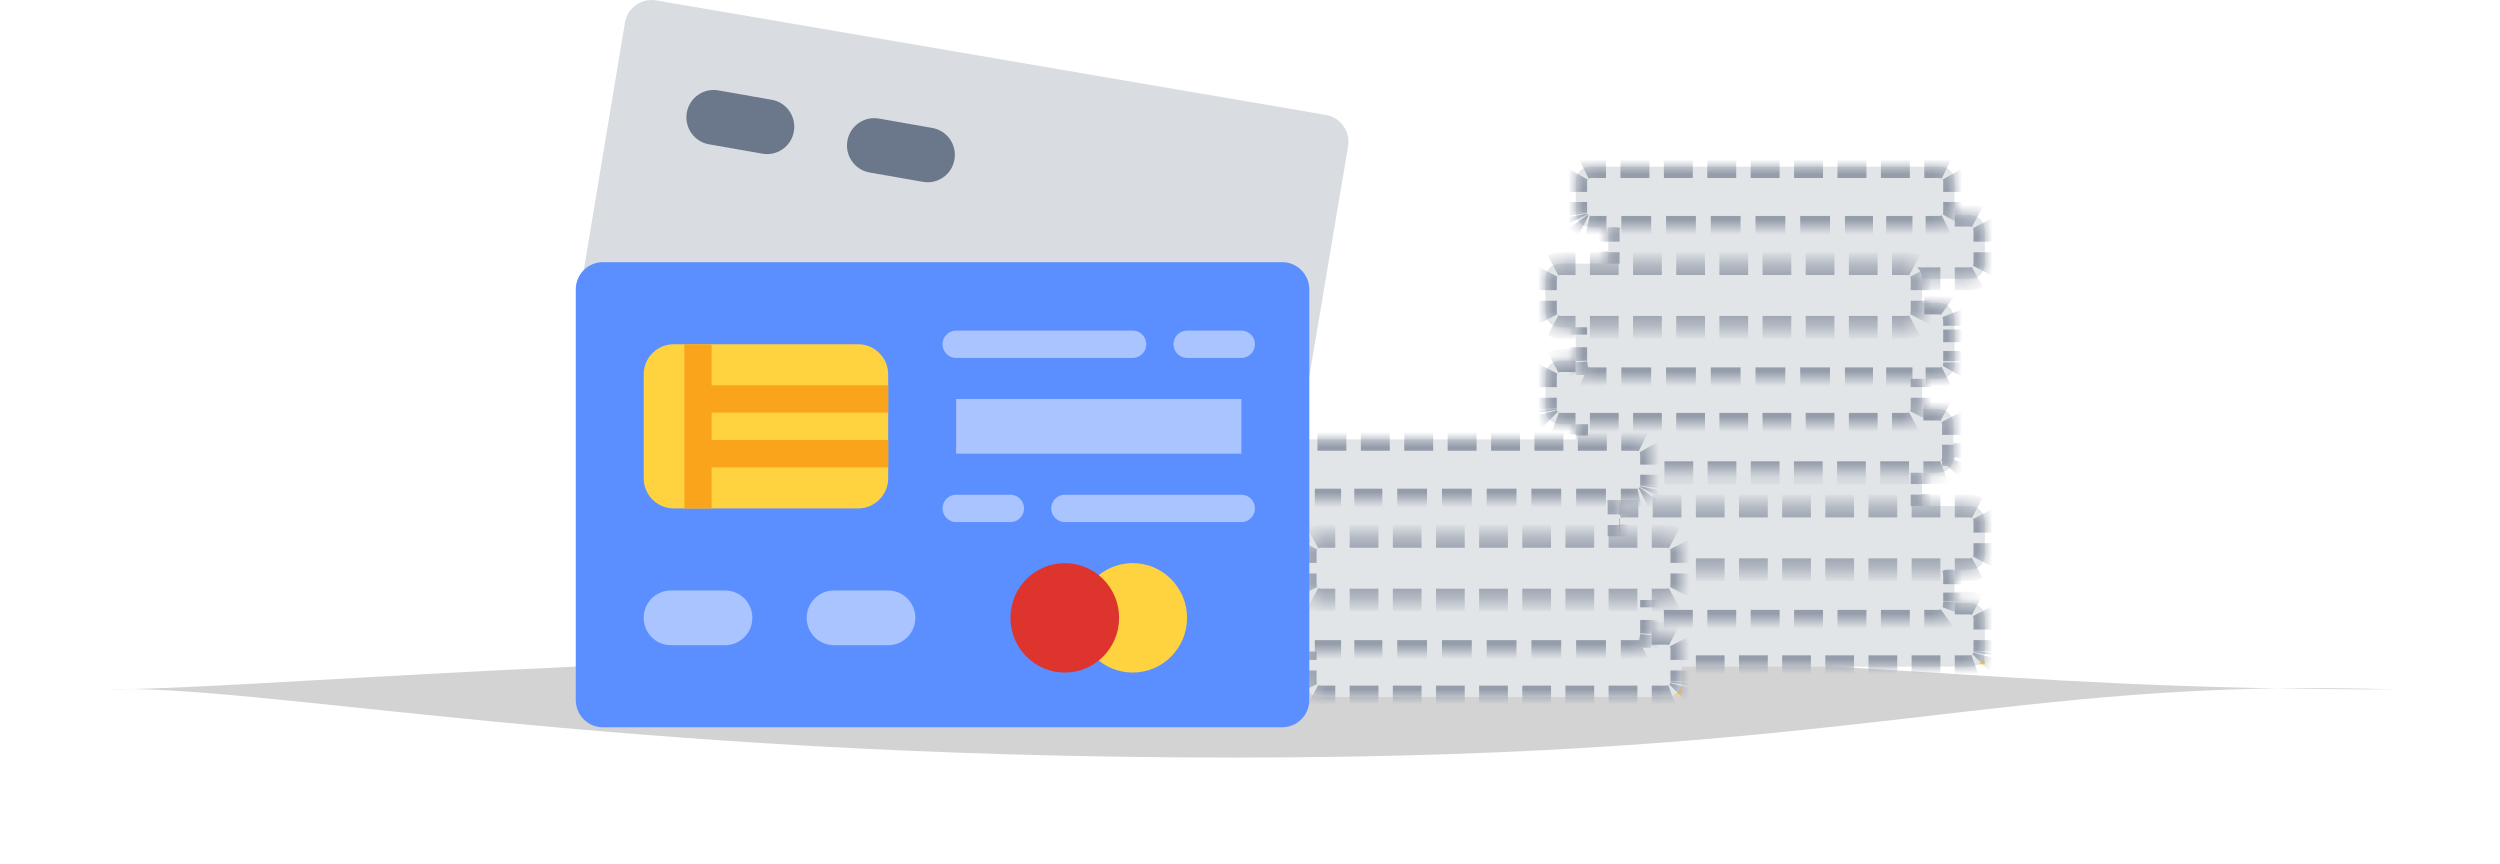 <svg width="165" height="57" viewBox="0 0 165 57" fill="none" xmlns="http://www.w3.org/2000/svg">
<g opacity="0.972" filter="url(#filter0_f)">
<path d="M158 45.5C132 44.674 123.197 50 81.5 50C39.803 50 17 45.106 7 45.5C16.5 45.5 40.803 43 82.5 43C124.197 43 129.5 45.5 158 45.5Z" fill="#D2D2D2"/>
</g>
<path d="M111.321 43.85H131C131 43.22 130.586 42.8 129.964 42.8H111.321V43.85Z" fill="#FFCB5B"/>
<mask id="path-3-inside-1" fill="white">
<path fill-rule="evenodd" clip-rule="evenodd" d="M129.964 44H107.179C106.557 44 106.143 43.58 106.143 42.95V40.85C106.143 40.22 106.557 39.8 107.179 39.8H129.964C130.586 39.8 131 40.22 131 40.85V42.95C131 42.989 130.998 43.028 130.995 43.066C130.986 43.172 130.965 43.272 130.931 43.364C130.789 43.757 130.437 44 129.964 44Z"/>
</mask>
<path fill-rule="evenodd" clip-rule="evenodd" d="M129.964 44H107.179C106.557 44 106.143 43.58 106.143 42.95V40.85C106.143 40.22 106.557 39.8 107.179 39.8H129.964C130.586 39.8 131 40.22 131 40.85V42.95C131 42.989 130.998 43.028 130.995 43.066C130.986 43.172 130.965 43.272 130.931 43.364C130.789 43.757 130.437 44 129.964 44Z" fill="#E2E5E8"/>
<path d="M106.143 42.95H106.518L106.518 42.95L106.143 42.95ZM130.995 43.066L131.369 43.097L131.369 43.097L130.995 43.066ZM130.931 43.364L130.579 43.237L130.579 43.237L130.931 43.364ZM107.179 43.625H108.128V44.375H107.179V43.625ZM109.077 43.625H110.976V44.375H109.077V43.625ZM111.926 43.625H113.824V44.375H111.926V43.625ZM114.774 43.625H116.673V44.375H114.774V43.625ZM117.622 43.625H119.521V44.375H117.622V43.625ZM120.47 43.625H122.369V44.375H120.47V43.625ZM123.318 43.625H125.217V44.375H123.318V43.625ZM126.167 43.625H128.066V44.375H126.167V43.625ZM129.015 43.625H129.964V44.375H129.015V43.625ZM129.964 43.625C130.072 43.625 130.164 43.608 130.24 43.58L130.499 44.284C130.332 44.345 130.152 44.375 129.964 44.375V43.625ZM130.448 43.448C130.503 43.393 130.548 43.323 130.579 43.237L131.284 43.491C131.218 43.675 131.116 43.839 130.982 43.975L130.448 43.448ZM130.579 43.237C130.586 43.216 130.593 43.195 130.598 43.173L131.325 43.36C131.313 43.405 131.3 43.449 131.284 43.491L130.579 43.237ZM130.613 43.105C130.616 43.082 130.619 43.059 130.622 43.034L131.369 43.097C131.365 43.142 131.36 43.185 131.352 43.228L130.613 43.105ZM130.622 43.034C130.622 43.025 130.623 43.016 130.623 43.006L131.372 43.048C131.371 43.064 131.37 43.081 131.369 43.097L130.622 43.034ZM130.625 42.978C130.625 42.969 130.625 42.96 130.625 42.95H131.375C131.375 42.966 131.375 42.983 131.374 42.999L130.625 42.978ZM130.625 42.95V42.25H131.375V42.95H130.625ZM130.625 41.55V40.85H131.375V41.55H130.625ZM130.625 40.85C130.625 40.701 130.594 40.58 130.546 40.487L131.212 40.143C131.321 40.354 131.375 40.595 131.375 40.85H130.625ZM130.319 40.256C130.229 40.207 130.111 40.175 129.964 40.175V39.425C130.222 39.425 130.464 39.482 130.676 39.596L130.319 40.256ZM129.964 40.175H129.015V39.425H129.964V40.175ZM128.066 40.175H126.167V39.425H128.066V40.175ZM125.217 40.175H123.318V39.425H125.217V40.175ZM122.369 40.175H120.47V39.425H122.369V40.175ZM119.521 40.175H117.622V39.425H119.521V40.175ZM116.673 40.175H114.774V39.425H116.673V40.175ZM113.824 40.175H111.926V39.425H113.824V40.175ZM110.976 40.175H109.077V39.425H110.976V40.175ZM108.128 40.175H107.179V39.425H108.128V40.175ZM107.179 40.175C107.032 40.175 106.914 40.207 106.823 40.256L106.467 39.596C106.679 39.482 106.921 39.425 107.179 39.425V40.175ZM106.597 40.487C106.549 40.58 106.518 40.701 106.518 40.85H105.768C105.768 40.595 105.822 40.354 105.931 40.143L106.597 40.487ZM106.518 40.85V41.55H105.768V40.85H106.518ZM106.518 42.25V42.95H105.768V42.25H106.518ZM106.518 42.95C106.518 43.099 106.549 43.22 106.597 43.313L105.931 43.657C105.822 43.446 105.768 43.205 105.768 42.95L106.518 42.95ZM106.823 43.544C106.914 43.593 107.032 43.625 107.179 43.625V44.375C106.921 44.375 106.679 44.318 106.467 44.204L106.823 43.544ZM106.143 42.95H106.893L106.893 42.95L106.143 42.95ZM130.995 43.066L131.743 43.129L131.743 43.129L130.995 43.066ZM130.931 43.364L130.226 43.109L130.226 43.109L130.931 43.364ZM107.179 43.25H108.128V44.75H107.179V43.25ZM109.077 43.25H110.976V44.75H109.077V43.25ZM111.926 43.25H113.824V44.75H111.926V43.25ZM114.774 43.25H116.673V44.75H114.774V43.25ZM117.622 43.25H119.521V44.75H117.622V43.25ZM120.47 43.25H122.369V44.75H120.47V43.25ZM123.318 43.25H125.217V44.75H123.318V43.25ZM126.167 43.25H128.066V44.75H126.167V43.25ZM129.015 43.25H129.964V44.75H129.015V43.25ZM129.964 43.25C130.031 43.25 130.079 43.239 130.111 43.228L130.628 44.636C130.417 44.713 130.192 44.75 129.964 44.75V43.25ZM130.181 43.185C130.196 43.17 130.212 43.147 130.226 43.109L131.637 43.619C131.553 43.851 131.423 44.062 131.248 44.239L130.181 43.185ZM130.226 43.109C130.229 43.1 130.232 43.09 130.235 43.079L131.688 43.454C131.673 43.51 131.656 43.565 131.637 43.619L130.226 43.109ZM130.243 43.044C130.245 43.031 130.247 43.017 130.248 43.002L131.743 43.129C131.738 43.183 131.731 43.237 131.722 43.29L130.243 43.044ZM130.248 43.002C130.248 42.997 130.249 42.991 130.249 42.986L131.747 43.069C131.746 43.089 131.744 43.109 131.743 43.129L130.248 43.002ZM130.25 42.968C130.25 42.962 130.25 42.956 130.25 42.95H131.75C131.75 42.97 131.75 42.989 131.749 43.009L130.25 42.968ZM130.25 42.95V42.25H131.75V42.95H130.25ZM130.25 41.55V40.85H131.75V41.55H130.25ZM130.25 40.85C130.25 40.754 130.23 40.693 130.212 40.66L131.545 39.971C131.685 40.241 131.75 40.542 131.75 40.85H130.25ZM130.141 40.586C130.111 40.57 130.056 40.55 129.964 40.55V39.05C130.277 39.05 130.582 39.119 130.854 39.266L130.141 40.586ZM129.964 40.55H129.015V39.05H129.964V40.55ZM128.066 40.55H126.167V39.05H128.066V40.55ZM125.217 40.55H123.318V39.05H125.217V40.55ZM122.369 40.55H120.47V39.05H122.369V40.55ZM119.521 40.55H117.622V39.05H119.521V40.55ZM116.673 40.55H114.774V39.05H116.673V40.55ZM113.824 40.55H111.926V39.05H113.824V40.55ZM110.976 40.55H109.077V39.05H110.976V40.55ZM108.128 40.55H107.179V39.05H108.128V40.55ZM107.179 40.55C107.087 40.55 107.032 40.57 107.002 40.586L106.289 39.266C106.561 39.119 106.866 39.05 107.179 39.05V40.55ZM106.93 40.66C106.913 40.693 106.893 40.754 106.893 40.85H105.393C105.393 40.542 105.458 40.241 105.598 39.971L106.93 40.66ZM106.893 40.85V41.55H105.393V40.85H106.893ZM106.893 42.25V42.95H105.393V42.25H106.893ZM106.893 42.95C106.893 43.047 106.913 43.107 106.93 43.141L105.598 43.829C105.458 43.559 105.393 43.258 105.393 42.95L106.893 42.95ZM107.002 43.214C107.032 43.23 107.087 43.25 107.179 43.25V44.75C106.866 44.75 106.561 44.681 106.289 44.534L107.002 43.214Z" fill="#959DAB" mask="url(#path-3-inside-1)"/>
<mask id="path-5-inside-2" fill="white">
<path fill-rule="evenodd" clip-rule="evenodd" d="M129 39.75C129 40.5 128.583 41 127.958 41H105.042C104.417 41 104 40.5 104 39.75V39.667V38V37H104.376C104.55 36.84 104.777 36.75 105.042 36.75H127.958C128.583 36.75 129 37.25 129 38V39.667V39.75Z"/>
</mask>
<path fill-rule="evenodd" clip-rule="evenodd" d="M129 39.75C129 40.5 128.583 41 127.958 41H105.042C104.417 41 104 40.5 104 39.75V39.667V38V37H104.376C104.55 36.84 104.777 36.75 105.042 36.75H127.958C128.583 36.75 129 37.25 129 38V39.667V39.75Z" fill="#E2E5E8"/>
<path d="M104 37H103.625V36.625H104V37ZM104.376 37L104.63 37.276L104.522 37.375H104.376V37ZM127.958 40.625C128.105 40.625 128.223 40.585 128.315 40.519L128.749 41.131C128.522 41.292 128.251 41.375 127.958 41.375V40.625ZM128.546 40.209C128.595 40.086 128.625 39.932 128.625 39.75H129.375C129.375 40.014 129.331 40.263 129.243 40.485L128.546 40.209ZM128.625 39.75V39.722H129.375V39.75H128.625ZM128.625 39.695V39.667H129.375V39.695H128.625ZM128.625 39.667V39.111H129.375V39.667H128.625ZM128.625 38.556V38H129.375V38.556H128.625ZM128.625 38C128.625 37.818 128.595 37.664 128.546 37.542L129.243 37.266C129.331 37.487 129.375 37.736 129.375 38H128.625ZM128.315 37.231C128.223 37.166 128.105 37.125 127.958 37.125V36.375C128.251 36.375 128.522 36.459 128.749 36.619L128.315 37.231ZM127.958 37.125H127.003V36.375H127.958V37.125ZM126.049 37.125H124.139V36.375H126.049V37.125ZM123.184 37.125H121.274V36.375H123.184V37.125ZM120.319 37.125H118.41V36.375H120.319V37.125ZM117.455 37.125H115.545V36.375H117.455V37.125ZM114.59 37.125H112.681V36.375H114.59V37.125ZM111.726 37.125H109.816V36.375H111.726V37.125ZM108.861 37.125H106.951V36.375H108.861V37.125ZM105.997 37.125H105.042V36.375H105.997V37.125ZM105.042 37.125C104.984 37.125 104.932 37.131 104.885 37.142L104.717 36.411C104.822 36.387 104.93 36.375 105.042 36.375V37.125ZM104.748 37.193C104.705 37.215 104.666 37.243 104.63 37.276L104.122 36.724C104.205 36.647 104.298 36.581 104.4 36.528L104.748 37.193ZM104.376 37.375H104.25V36.625H104.376V37.375ZM104.125 37.375H104V36.625H104.125V37.375ZM104.375 37V37.334H103.625V37H104.375ZM104.375 37.667V38H103.625V37.667H104.375ZM104.375 38V38.556H103.625V38H104.375ZM104.375 39.111V39.667H103.625V39.111H104.375ZM104.375 39.667V39.695H103.625V39.667H104.375ZM104.375 39.722V39.75H103.625V39.722H104.375ZM104.375 39.75C104.375 39.932 104.405 40.086 104.454 40.209L103.757 40.485C103.669 40.263 103.625 40.014 103.625 39.75H104.375ZM104.685 40.519C104.777 40.585 104.895 40.625 105.042 40.625V41.375C104.749 41.375 104.478 41.292 104.251 41.131L104.685 40.519ZM105.042 40.625H105.997V41.375H105.042V40.625ZM106.951 40.625H108.861V41.375H106.951V40.625ZM109.816 40.625H111.726V41.375H109.816V40.625ZM112.681 40.625H114.59V41.375H112.681V40.625ZM115.545 40.625H117.455V41.375H115.545V40.625ZM118.41 40.625H120.319V41.375H118.41V40.625ZM121.274 40.625H123.184V41.375H121.274V40.625ZM124.139 40.625H126.049V41.375H124.139V40.625ZM127.003 40.625H127.958V41.375H127.003V40.625ZM104 37H103.25V36.25H104V37ZM104.376 37L104.884 37.552L104.668 37.75H104.376V37ZM127.958 40.25C128.033 40.25 128.073 40.231 128.098 40.214L128.966 41.437C128.672 41.645 128.324 41.75 127.958 41.75V40.25ZM128.198 40.07C128.227 39.997 128.25 39.892 128.25 39.75H129.75C129.75 40.055 129.7 40.351 129.592 40.623L128.198 40.07ZM128.25 39.75V39.722H129.75V39.75H128.25ZM128.25 39.695V39.667H129.75V39.695H128.25ZM128.25 39.667V39.111H129.75V39.667H128.25ZM128.25 38.556V38H129.75V38.556H128.25ZM128.25 38C128.25 37.859 128.227 37.753 128.198 37.68L129.592 37.127C129.7 37.399 129.75 37.695 129.75 38H128.25ZM128.098 37.537C128.073 37.519 128.033 37.5 127.958 37.5V36C128.324 36 128.672 36.105 128.966 36.313L128.098 37.537ZM127.958 37.5H127.003V36H127.958V37.5ZM126.049 37.5H124.139V36H126.049V37.5ZM123.184 37.5H121.274V36H123.184V37.5ZM120.319 37.5H118.41V36H120.319V37.5ZM117.455 37.5H115.545V36H117.455V37.5ZM114.59 37.5H112.681V36H114.59V37.5ZM111.726 37.5H109.816V36H111.726V37.5ZM108.861 37.5H106.951V36H108.861V37.5ZM105.997 37.5H105.042V36H105.997V37.5ZM105.042 37.5C105.012 37.5 104.988 37.504 104.969 37.508L104.632 36.046C104.766 36.015 104.903 36 105.042 36V37.5ZM104.922 37.525C104.909 37.532 104.896 37.54 104.884 37.552L103.868 36.448C103.975 36.35 104.095 36.265 104.225 36.196L104.922 37.525ZM104.376 37.75H104.25V36.25H104.376V37.75ZM104.125 37.75H104V36.25H104.125V37.75ZM104.75 37V37.334H103.25V37H104.75ZM104.75 37.667V38H103.25V37.667H104.75ZM104.75 38V38.556H103.25V38H104.75ZM104.75 39.111V39.667H103.25V39.111H104.75ZM104.75 39.667V39.695H103.25V39.667H104.75ZM104.75 39.722V39.75H103.25V39.722H104.75ZM104.75 39.75C104.75 39.892 104.773 39.997 104.802 40.07L103.408 40.623C103.3 40.351 103.25 40.055 103.25 39.75H104.75ZM104.902 40.214C104.927 40.231 104.967 40.25 105.042 40.25V41.75C104.676 41.75 104.328 41.645 104.034 41.437L104.902 40.214ZM105.042 40.25H105.997V41.75H105.042V40.25ZM106.951 40.25H108.861V41.75H106.951V40.25ZM109.816 40.25H111.726V41.75H109.816V40.25ZM112.681 40.25H114.59V41.75H112.681V40.25ZM115.545 40.25H117.455V41.75H115.545V40.25ZM118.41 40.25H120.319V41.75H118.41V40.25ZM121.274 40.25H123.184V41.75H121.274V40.25ZM124.139 40.25H126.049V41.75H124.139V40.25ZM127.003 40.25H127.958V41.75H127.003V40.25Z" fill="#959DAB" mask="url(#path-5-inside-2)"/>
<path d="M107.179 31.25H126.857C126.857 30.62 126.443 30.2 125.821 30.2H107.179V31.25Z" fill="#FFCB5B"/>
<mask id="path-8-inside-3" fill="white">
<path fill-rule="evenodd" clip-rule="evenodd" d="M125.821 34.4H103.036C102.414 34.4 102 33.98 102 33.35V31.25C102 30.62 102.414 30.2 103.036 30.2H125.821C126.443 30.2 126.857 30.62 126.857 31.25V33.35H126.857C126.857 33.715 126.718 34.01 126.479 34.193C126.307 34.326 126.082 34.4 125.821 34.4Z"/>
</mask>
<path fill-rule="evenodd" clip-rule="evenodd" d="M125.821 34.4H103.036C102.414 34.4 102 33.98 102 33.35V31.25C102 30.62 102.414 30.2 103.036 30.2H125.821C126.443 30.2 126.857 30.62 126.857 31.25V33.35H126.857C126.857 33.715 126.718 34.01 126.479 34.193C126.307 34.326 126.082 34.4 125.821 34.4Z" fill="#E2E5E8"/>
<path d="M126.857 33.35V33.725H126.482V33.35H126.857ZM126.857 33.35V32.975H127.232V33.35H126.857ZM126.479 34.193L126.251 33.896L126.251 33.896L126.479 34.193ZM103.036 34.025H103.985V34.775H103.036V34.025ZM104.934 34.025H106.833V34.775H104.934V34.025ZM107.783 34.025H109.681V34.775H107.783V34.025ZM110.631 34.025H112.53V34.775H110.631V34.025ZM113.479 34.025H115.378V34.775H113.479V34.025ZM116.327 34.025H118.226V34.775H116.327V34.025ZM119.176 34.025H121.074V34.775H119.176V34.025ZM122.024 34.025H123.923V34.775H122.024V34.025ZM124.872 34.025H125.821V34.775H124.872V34.025ZM125.821 34.025C125.881 34.025 125.935 34.02 125.985 34.01L126.124 34.747C126.026 34.766 125.925 34.775 125.821 34.775V34.025ZM126.129 33.967C126.175 33.947 126.215 33.923 126.251 33.896L126.708 34.491C126.622 34.557 126.527 34.612 126.426 34.656L126.129 33.967ZM126.251 33.896C126.3 33.858 126.342 33.812 126.377 33.758L127.01 34.16C126.929 34.287 126.827 34.399 126.708 34.491L126.251 33.896ZM126.456 33.572C126.472 33.507 126.482 33.433 126.482 33.35H127.232C127.232 33.492 127.216 33.629 127.182 33.76L126.456 33.572ZM126.857 33.725H126.857V32.975H126.857V33.725ZM126.857 33.725H126.857V32.975H126.857V33.725ZM126.482 33.35V32.65H127.232V33.35H126.482ZM126.482 31.95V31.25H127.232V31.95H126.482ZM126.482 31.25C126.482 31.101 126.451 30.98 126.403 30.887L127.069 30.543C127.178 30.754 127.232 30.995 127.232 31.25H126.482ZM126.176 30.656C126.086 30.607 125.968 30.575 125.821 30.575V29.825C126.079 29.825 126.321 29.882 126.533 29.996L126.176 30.656ZM125.821 30.575H124.872V29.825H125.821V30.575ZM123.923 30.575H122.024V29.825H123.923V30.575ZM121.074 30.575H119.176V29.825H121.074V30.575ZM118.226 30.575H116.327V29.825H118.226V30.575ZM115.378 30.575H113.479V29.825H115.378V30.575ZM112.53 30.575H110.631V29.825H112.53V30.575ZM109.681 30.575H107.783V29.825H109.681V30.575ZM106.833 30.575H104.934V29.825H106.833V30.575ZM103.985 30.575H103.036V29.825H103.985V30.575ZM103.036 30.575C102.889 30.575 102.771 30.607 102.681 30.656L102.324 29.996C102.536 29.882 102.778 29.825 103.036 29.825V30.575ZM102.454 30.887C102.406 30.98 102.375 31.101 102.375 31.25H101.625C101.625 30.995 101.679 30.754 101.788 30.543L102.454 30.887ZM102.375 31.25V31.95H101.625V31.25H102.375ZM102.375 32.65V33.35H101.625V32.65H102.375ZM102.375 33.35C102.375 33.499 102.406 33.62 102.454 33.713L101.788 34.057C101.679 33.846 101.625 33.605 101.625 33.35H102.375ZM102.681 33.944C102.771 33.993 102.889 34.025 103.036 34.025V34.775C102.778 34.775 102.536 34.718 102.324 34.604L102.681 33.944ZM126.857 33.35V34.1H126.107V33.35H126.857ZM126.857 33.35V32.6H127.607V33.35H126.857ZM126.479 34.193L126.022 33.599L126.022 33.599L126.479 34.193ZM103.036 33.65H103.985V35.15H103.036V33.65ZM104.934 33.65H106.833V35.15H104.934V33.65ZM107.783 33.65H109.681V35.15H107.783V33.65ZM110.631 33.65H112.53V35.15H110.631V33.65ZM113.479 33.65H115.378V35.15H113.479V33.65ZM116.327 33.65H118.226V35.15H116.327V33.65ZM119.176 33.65H121.074V35.15H119.176V33.65ZM122.024 33.65H123.923V35.15H122.024V33.65ZM124.872 33.65H125.821V35.15H124.872V33.65ZM125.821 33.65C125.858 33.65 125.89 33.647 125.915 33.642L126.193 35.116C126.071 35.139 125.947 35.15 125.821 35.15V33.65ZM125.981 33.622C125.998 33.615 126.012 33.607 126.022 33.599L126.936 34.788C126.825 34.873 126.704 34.944 126.575 35L125.981 33.622ZM126.022 33.599C126.037 33.588 126.049 33.574 126.06 33.556L127.327 34.361C127.222 34.525 127.091 34.669 126.936 34.788L126.022 33.599ZM126.092 33.479C126.101 33.446 126.107 33.404 126.107 33.35H127.607C127.607 33.521 127.587 33.69 127.545 33.853L126.092 33.479ZM126.857 34.1H126.857V32.6H126.857V34.1ZM126.857 34.1H126.857V32.6H126.857V34.1ZM126.107 33.35V32.65H127.607V33.35H126.107ZM126.107 31.95V31.25H127.607V31.95H126.107ZM126.107 31.25C126.107 31.154 126.087 31.093 126.07 31.059L127.402 30.371C127.542 30.641 127.607 30.942 127.607 31.25H126.107ZM125.998 30.986C125.968 30.97 125.913 30.95 125.821 30.95V29.45C126.134 29.45 126.439 29.519 126.711 29.666L125.998 30.986ZM125.821 30.95H124.872V29.45H125.821V30.95ZM123.923 30.95H122.024V29.45H123.923V30.95ZM121.074 30.95H119.176V29.45H121.074V30.95ZM118.226 30.95H116.327V29.45H118.226V30.95ZM115.378 30.95H113.479V29.45H115.378V30.95ZM112.53 30.95H110.631V29.45H112.53V30.95ZM109.681 30.95H107.783V29.45H109.681V30.95ZM106.833 30.95H104.934V29.45H106.833V30.95ZM103.985 30.95H103.036V29.45H103.985V30.95ZM103.036 30.95C102.944 30.95 102.889 30.97 102.859 30.986L102.146 29.666C102.418 29.519 102.723 29.45 103.036 29.45V30.95ZM102.788 31.059C102.77 31.093 102.75 31.154 102.75 31.25H101.25C101.25 30.942 101.315 30.641 101.455 30.371L102.788 31.059ZM102.75 31.25V31.95H101.25V31.25H102.75ZM102.75 32.65V33.35H101.25V32.65H102.75ZM102.75 33.35C102.75 33.446 102.77 33.507 102.788 33.541L101.455 34.229C101.315 33.959 101.25 33.658 101.25 33.35H102.75ZM102.859 33.614C102.889 33.63 102.944 33.65 103.036 33.65V35.15C102.723 35.15 102.418 35.081 102.146 34.934L102.859 33.614Z" fill="#959DAB" mask="url(#path-8-inside-3)"/>
<mask id="path-10-inside-4" fill="white">
<path fill-rule="evenodd" clip-rule="evenodd" d="M127.893 31.2H105.107C104.614 31.2 104.251 30.935 104.122 30.51C104.043 30.365 104 30.193 104 30V28H104.072C104.094 27.398 104.502 27 105.107 27H127.893C128.514 27 128.929 27.42 128.929 28.05V30H129C129 30.193 128.957 30.364 128.878 30.509C128.75 30.934 128.387 31.2 127.893 31.2Z"/>
</mask>
<path fill-rule="evenodd" clip-rule="evenodd" d="M127.893 31.2H105.107C104.614 31.2 104.251 30.935 104.122 30.51C104.043 30.365 104 30.193 104 30V28H104.072C104.094 27.398 104.502 27 105.107 27H127.893C128.514 27 128.929 27.42 128.929 28.05V30H129C129 30.193 128.957 30.364 128.878 30.509C128.75 30.934 128.387 31.2 127.893 31.2Z" fill="#E2E5E8"/>
<path d="M104.122 30.51L104.451 30.33L104.47 30.364L104.481 30.402L104.122 30.51ZM104 28H103.625V27.625H104V28ZM104.072 28L104.447 28.013L104.434 28.375H104.072V28ZM128.929 30V30.375H128.554V30H128.929ZM129 30V29.625H129.375V30H129ZM128.878 30.509L128.519 30.401L128.53 30.364L128.549 30.33L128.878 30.509ZM105.107 30.825H106.057V31.575H105.107V30.825ZM107.006 30.825H108.905V31.575H107.006V30.825ZM109.854 30.825H111.753V31.575H109.854V30.825ZM112.702 30.825H114.601V31.575H112.702V30.825ZM115.551 30.825H117.45V31.575H115.551V30.825ZM118.399 30.825H120.298V31.575H118.399V30.825ZM121.247 30.825H123.146V31.575H121.247V30.825ZM124.095 30.825H125.994V31.575H124.095V30.825ZM126.944 30.825H127.893V31.575H126.944V30.825ZM127.893 30.825C128.006 30.825 128.101 30.806 128.18 30.775L128.452 31.474C128.279 31.542 128.09 31.575 127.893 31.575V30.825ZM128.392 30.632C128.446 30.572 128.491 30.495 128.519 30.401L129.237 30.617C129.178 30.812 129.081 30.988 128.948 31.136L128.392 30.632ZM128.549 30.33C128.565 30.3 128.579 30.267 128.591 30.232L129.304 30.463C129.279 30.542 129.246 30.617 129.207 30.689L128.549 30.33ZM128.616 30.121C128.622 30.084 128.625 30.043 128.625 30H129.375C129.375 30.078 129.37 30.155 129.358 30.23L128.616 30.121ZM129 30.375H128.976V29.625H129V30.375ZM128.952 30.375H128.929V29.625H128.952V30.375ZM128.554 30V29.35H129.304V30H128.554ZM128.554 28.7V28.05H129.304V28.7H128.554ZM128.554 28.05C128.554 27.901 128.522 27.78 128.474 27.687L129.141 27.343C129.25 27.554 129.304 27.795 129.304 28.05H128.554ZM128.248 27.456C128.157 27.407 128.04 27.375 127.893 27.375V26.625C128.15 26.625 128.393 26.682 128.604 26.796L128.248 27.456ZM127.893 27.375H126.944V26.625H127.893V27.375ZM125.994 27.375H124.095V26.625H125.994V27.375ZM123.146 27.375H121.247V26.625H123.146V27.375ZM120.298 27.375H118.399V26.625H120.298V27.375ZM117.45 27.375H115.551V26.625H117.45V27.375ZM114.601 27.375H112.702V26.625H114.601V27.375ZM111.753 27.375H109.854V26.625H111.753V27.375ZM108.905 27.375H107.006V26.625H108.905V27.375ZM106.057 27.375H105.107V26.625H106.057V27.375ZM105.107 27.375C104.965 27.375 104.85 27.405 104.761 27.451L104.416 26.785C104.623 26.678 104.858 26.625 105.107 26.625V27.375ZM104.536 27.669C104.486 27.757 104.452 27.872 104.447 28.013L103.698 27.987C103.706 27.739 103.768 27.506 103.881 27.302L104.536 27.669ZM104.072 28.375H104.048V27.625H104.072V28.375ZM104.024 28.375H104V27.625H104.024V28.375ZM104.375 28V28.667H103.625V28H104.375ZM104.375 29.333V30H103.625V29.333H104.375ZM104.375 30C104.375 30.043 104.378 30.084 104.384 30.121L103.642 30.231C103.631 30.155 103.625 30.078 103.625 30H104.375ZM104.409 30.232C104.421 30.268 104.435 30.3 104.451 30.33L103.793 30.69C103.754 30.618 103.722 30.543 103.696 30.464L104.409 30.232ZM104.481 30.402C104.51 30.496 104.554 30.572 104.608 30.632L104.053 31.136C103.92 30.989 103.822 30.813 103.763 30.619L104.481 30.402ZM104.82 30.775C104.899 30.806 104.995 30.825 105.107 30.825V31.575C104.91 31.575 104.722 31.542 104.549 31.474L104.82 30.775ZM104.122 30.51L104.78 30.15L104.818 30.219L104.84 30.293L104.122 30.51ZM104 28H103.25V27.25H104V28ZM104.072 28L104.822 28.027L104.796 28.75H104.072V28ZM128.929 30V30.75H128.179V30H128.929ZM129 30V29.25H129.75V30H129ZM128.878 30.509L128.16 30.293L128.182 30.218L128.22 30.15L128.878 30.509ZM105.107 30.45H106.057V31.95H105.107V30.45ZM107.006 30.45H108.905V31.95H107.006V30.45ZM109.854 30.45H111.753V31.95H109.854V30.45ZM112.702 30.45H114.601V31.95H112.702V30.45ZM115.551 30.45H117.45V31.95H115.551V30.45ZM118.399 30.45H120.298V31.95H118.399V30.45ZM121.247 30.45H123.146V31.95H121.247V30.45ZM124.095 30.45H125.994V31.95H124.095V30.45ZM126.944 30.45H127.893V31.95H126.944V30.45ZM127.893 30.45C127.963 30.45 128.012 30.438 128.044 30.426L128.588 31.824C128.368 31.91 128.132 31.95 127.893 31.95V30.45ZM128.114 30.38C128.129 30.363 128.147 30.337 128.16 30.293L129.596 30.726C129.522 30.971 129.398 31.197 129.225 31.388L128.114 30.38ZM128.22 30.15C128.225 30.141 128.23 30.13 128.234 30.116L129.661 30.579C129.629 30.679 129.587 30.776 129.537 30.868L128.22 30.15ZM128.245 30.066C128.248 30.048 128.25 30.026 128.25 30H129.75C129.75 30.096 129.743 30.191 129.729 30.285L128.245 30.066ZM129 30.75H128.976V29.25H129V30.75ZM128.952 30.75H128.929V29.25H128.952V30.75ZM128.179 30V29.35H129.679V30H128.179ZM128.179 28.7V28.05H129.679V28.7H128.179ZM128.179 28.05C128.179 27.954 128.159 27.893 128.141 27.859L129.474 27.171C129.613 27.441 129.679 27.742 129.679 28.05H128.179ZM128.07 27.786C128.04 27.77 127.984 27.75 127.893 27.75V26.25C128.205 26.25 128.51 26.319 128.782 26.466L128.07 27.786ZM127.893 27.75H126.944V26.25H127.893V27.75ZM125.994 27.75H124.095V26.25H125.994V27.75ZM123.146 27.75H121.247V26.25H123.146V27.75ZM120.298 27.75H118.399V26.25H120.298V27.75ZM117.45 27.75H115.551V26.25H117.45V27.75ZM114.601 27.75H112.702V26.25H114.601V27.75ZM111.753 27.75H109.854V26.25H111.753V27.75ZM108.905 27.75H107.006V26.25H108.905V27.75ZM106.057 27.75H105.107V26.25H106.057V27.75ZM105.107 27.75C105.019 27.75 104.964 27.768 104.933 27.784L104.244 26.452C104.51 26.315 104.805 26.25 105.107 26.25V27.75ZM104.863 27.853C104.846 27.883 104.825 27.938 104.822 28.027L103.323 27.973C103.334 27.672 103.408 27.38 103.554 27.119L104.863 27.853ZM104.072 28.75H104.048V27.25H104.072V28.75ZM104.024 28.75H104V27.25H104.024V28.75ZM104.75 28V28.667H103.25V28H104.75ZM104.75 29.333V30H103.25V29.333H104.75ZM104.75 30C104.75 30.026 104.752 30.048 104.755 30.067L103.271 30.286C103.257 30.192 103.25 30.096 103.25 30H104.75ZM104.766 30.116C104.77 30.13 104.775 30.141 104.78 30.15L103.464 30.87C103.414 30.777 103.372 30.68 103.339 30.58L104.766 30.116ZM104.84 30.293C104.853 30.337 104.871 30.363 104.886 30.38L103.776 31.388C103.603 31.198 103.478 30.972 103.404 30.727L104.84 30.293ZM104.956 30.426C104.988 30.438 105.037 30.45 105.107 30.45V31.95C104.868 31.95 104.633 31.91 104.413 31.824L104.956 30.426Z" fill="#959DAB" mask="url(#path-10-inside-4)"/>
<path d="M111.321 35.45H131C131 34.82 130.586 34.4 129.964 34.4H111.321V35.45Z" fill="#FFCB5B"/>
<mask id="path-13-inside-5" fill="white">
<path fill-rule="evenodd" clip-rule="evenodd" d="M129.964 37.6H107.179C106.557 37.6 106.143 37.18 106.143 36.55V34.45C106.143 33.82 106.557 33.4 107.179 33.4H129.964C130.586 33.4 131 33.82 131 34.45V36.55V36.55C131 37.18 130.586 37.6 129.964 37.6Z"/>
</mask>
<path fill-rule="evenodd" clip-rule="evenodd" d="M129.964 37.6H107.179C106.557 37.6 106.143 37.18 106.143 36.55V34.45C106.143 33.82 106.557 33.4 107.179 33.4H129.964C130.586 33.4 131 33.82 131 34.45V36.55V36.55C131 37.18 130.586 37.6 129.964 37.6Z" fill="#E2E5E8"/>
<path d="M106.143 36.55H106.518V36.55L106.143 36.55ZM107.179 37.225H108.128V37.975H107.179V37.225ZM109.077 37.225H110.976V37.975H109.077V37.225ZM111.926 37.225H113.824V37.975H111.926V37.225ZM114.774 37.225H116.673V37.975H114.774V37.225ZM117.622 37.225H119.521V37.975H117.622V37.225ZM120.47 37.225H122.369V37.975H120.47V37.225ZM123.318 37.225H125.217V37.975H123.318V37.225ZM126.167 37.225H128.066V37.975H126.167V37.225ZM129.015 37.225H129.964V37.975H129.015V37.225ZM129.964 37.225C130.111 37.225 130.229 37.193 130.319 37.144L130.676 37.804C130.464 37.918 130.222 37.975 129.964 37.975V37.225ZM130.546 36.913C130.594 36.82 130.625 36.699 130.625 36.55H131.375C131.375 36.805 131.321 37.046 131.212 37.257L130.546 36.913ZM130.625 36.55V36.55H131.375V36.55H130.625ZM130.625 36.55V36.55H131.375V36.55H130.625ZM130.625 36.55V35.85H131.375V36.55H130.625ZM130.625 35.15V34.45H131.375V35.15H130.625ZM130.625 34.45C130.625 34.301 130.594 34.18 130.546 34.087L131.212 33.743C131.321 33.954 131.375 34.195 131.375 34.45H130.625ZM130.319 33.856C130.229 33.807 130.111 33.775 129.964 33.775V33.025C130.222 33.025 130.464 33.082 130.676 33.196L130.319 33.856ZM129.964 33.775H129.015V33.025H129.964V33.775ZM128.066 33.775H126.167V33.025H128.066V33.775ZM125.217 33.775H123.318V33.025H125.217V33.775ZM122.369 33.775H120.47V33.025H122.369V33.775ZM119.521 33.775H117.622V33.025H119.521V33.775ZM116.673 33.775H114.774V33.025H116.673V33.775ZM113.824 33.775H111.926V33.025H113.824V33.775ZM110.976 33.775H109.077V33.025H110.976V33.775ZM108.128 33.775H107.179V33.025H108.128V33.775ZM107.179 33.775C107.032 33.775 106.914 33.807 106.823 33.856L106.467 33.196C106.679 33.082 106.921 33.025 107.179 33.025V33.775ZM106.597 34.087C106.549 34.18 106.518 34.301 106.518 34.45H105.768C105.768 34.195 105.822 33.954 105.931 33.743L106.597 34.087ZM106.518 34.45V35.15H105.768V34.45H106.518ZM106.518 35.85V36.55H105.768V35.85H106.518ZM106.518 36.55C106.518 36.699 106.549 36.82 106.597 36.913L105.931 37.257C105.822 37.046 105.768 36.805 105.768 36.55L106.518 36.55ZM106.823 37.144C106.914 37.193 107.032 37.225 107.179 37.225V37.975C106.921 37.975 106.679 37.918 106.467 37.804L106.823 37.144ZM106.143 36.55H106.893V36.55L106.143 36.55ZM107.179 36.85H108.128V38.35H107.179V36.85ZM109.077 36.85H110.976V38.35H109.077V36.85ZM111.926 36.85H113.824V38.35H111.926V36.85ZM114.774 36.85H116.673V38.35H114.774V36.85ZM117.622 36.85H119.521V38.35H117.622V36.85ZM120.47 36.85H122.369V38.35H120.47V36.85ZM123.318 36.85H125.217V38.35H123.318V36.85ZM126.167 36.85H128.066V38.35H126.167V36.85ZM129.015 36.85H129.964V38.35H129.015V36.85ZM129.964 36.85C130.056 36.85 130.111 36.83 130.141 36.814L130.854 38.134C130.582 38.281 130.277 38.35 129.964 38.35V36.85ZM130.212 36.74C130.23 36.707 130.25 36.646 130.25 36.55H131.75C131.75 36.858 131.685 37.159 131.545 37.429L130.212 36.74ZM130.25 36.55V36.55H131.75V36.55H130.25ZM130.25 36.55V36.55H131.75V36.55H130.25ZM130.25 36.55V35.85H131.75V36.55H130.25ZM130.25 35.15V34.45H131.75V35.15H130.25ZM130.25 34.45C130.25 34.353 130.23 34.293 130.212 34.259L131.545 33.571C131.685 33.841 131.75 34.142 131.75 34.45H130.25ZM130.141 34.186C130.111 34.17 130.056 34.15 129.964 34.15V32.65C130.277 32.65 130.582 32.719 130.854 32.866L130.141 34.186ZM129.964 34.15H129.015V32.65H129.964V34.15ZM128.066 34.15H126.167V32.65H128.066V34.15ZM125.217 34.15H123.318V32.65H125.217V34.15ZM122.369 34.15H120.47V32.65H122.369V34.15ZM119.521 34.15H117.622V32.65H119.521V34.15ZM116.673 34.15H114.774V32.65H116.673V34.15ZM113.824 34.15H111.926V32.65H113.824V34.15ZM110.976 34.15H109.077V32.65H110.976V34.15ZM108.128 34.15H107.179V32.65H108.128V34.15ZM107.179 34.15C107.087 34.15 107.032 34.17 107.002 34.186L106.289 32.866C106.561 32.719 106.866 32.65 107.179 32.65V34.15ZM106.93 34.259C106.913 34.293 106.893 34.353 106.893 34.45H105.393C105.393 34.142 105.458 33.841 105.598 33.571L106.93 34.259ZM106.893 34.45V35.15H105.393V34.45H106.893ZM106.893 35.85V36.55H105.393V35.85H106.893ZM106.893 36.55C106.893 36.646 106.913 36.707 106.93 36.74L105.598 37.429C105.458 37.159 105.393 36.858 105.393 36.55L106.893 36.55ZM107.002 36.814C107.032 36.83 107.087 36.85 107.179 36.85V38.35C106.866 38.35 106.561 38.281 106.289 38.134L107.002 36.814Z" fill="#959DAB" mask="url(#path-13-inside-5)"/>
<mask id="path-15-inside-6" fill="white">
<path fill-rule="evenodd" clip-rule="evenodd" d="M103.036 28H125.821C126.443 28 126.857 27.58 126.857 26.95V24.85C126.857 24.22 126.443 23.8 125.821 23.8H103.036C102.414 23.8 102 24.22 102 24.85V26.95C102 26.989 102.002 27.028 102.005 27.065C102.014 27.172 102.035 27.272 102.069 27.364C102.211 27.757 102.563 28 103.036 28Z"/>
</mask>
<path fill-rule="evenodd" clip-rule="evenodd" d="M103.036 28H125.821C126.443 28 126.857 27.58 126.857 26.95V24.85C126.857 24.22 126.443 23.8 125.821 23.8H103.036C102.414 23.8 102 24.22 102 24.85V26.95C102 26.989 102.002 27.028 102.005 27.065C102.014 27.172 102.035 27.272 102.069 27.364C102.211 27.757 102.563 28 103.036 28Z" fill="#E2E5E8"/>
<path d="M126.857 26.95H126.482L126.482 26.95L126.857 26.95ZM102.005 27.065L101.631 27.097L101.631 27.097L102.005 27.065ZM102.069 27.364L102.421 27.236L102.421 27.236L102.069 27.364ZM125.821 27.625H124.872V28.375H125.821V27.625ZM123.923 27.625H122.024V28.375H123.923V27.625ZM121.074 27.625H119.176V28.375H121.074V27.625ZM118.226 27.625H116.327V28.375H118.226V27.625ZM115.378 27.625H113.479V28.375H115.378V27.625ZM112.53 27.625H110.631V28.375H112.53V27.625ZM109.682 27.625H107.783V28.375H109.682V27.625ZM106.833 27.625H104.934V28.375H106.833V27.625ZM103.985 27.625H103.036V28.375H103.985V27.625ZM103.036 27.625C102.928 27.625 102.836 27.608 102.76 27.579L102.501 28.284C102.668 28.345 102.848 28.375 103.036 28.375V27.625ZM102.552 27.448C102.497 27.393 102.452 27.323 102.421 27.236L101.716 27.491C101.782 27.675 101.884 27.839 102.018 27.975L102.552 27.448ZM102.421 27.236C102.414 27.216 102.407 27.195 102.402 27.173L101.675 27.36C101.687 27.405 101.7 27.448 101.716 27.491L102.421 27.236ZM102.387 27.105C102.384 27.082 102.381 27.058 102.378 27.034L101.631 27.097C101.635 27.141 101.64 27.185 101.648 27.228L102.387 27.105ZM102.378 27.034C102.378 27.025 102.377 27.015 102.377 27.006L101.628 27.048C101.629 27.064 101.63 27.081 101.631 27.097L102.378 27.034ZM102.375 26.978C102.375 26.969 102.375 26.959 102.375 26.95H101.625C101.625 26.966 101.625 26.982 101.626 26.999L102.375 26.978ZM102.375 26.95V26.25H101.625V26.95H102.375ZM102.375 25.55V24.85H101.625V25.55H102.375ZM102.375 24.85C102.375 24.701 102.406 24.58 102.454 24.487L101.788 24.143C101.679 24.354 101.625 24.595 101.625 24.85H102.375ZM102.681 24.256C102.771 24.207 102.889 24.175 103.036 24.175V23.425C102.778 23.425 102.536 23.482 102.324 23.596L102.681 24.256ZM103.036 24.175H103.985V23.425H103.036V24.175ZM104.934 24.175H106.833V23.425H104.934V24.175ZM107.783 24.175H109.682V23.425H107.783V24.175ZM110.631 24.175H112.53V23.425H110.631V24.175ZM113.479 24.175H115.378V23.425H113.479V24.175ZM116.327 24.175H118.226V23.425H116.327V24.175ZM119.176 24.175H121.074V23.425H119.176V24.175ZM122.024 24.175H123.923V23.425H122.024V24.175ZM124.872 24.175H125.821V23.425H124.872V24.175ZM125.821 24.175C125.968 24.175 126.086 24.207 126.177 24.256L126.533 23.596C126.321 23.482 126.079 23.425 125.821 23.425V24.175ZM126.403 24.487C126.451 24.58 126.482 24.701 126.482 24.85H127.232C127.232 24.595 127.178 24.354 127.069 24.143L126.403 24.487ZM126.482 24.85V25.55H127.232V24.85H126.482ZM126.482 26.25V26.95H127.232V26.25H126.482ZM126.482 26.95C126.482 27.099 126.451 27.22 126.403 27.312L127.069 27.657C127.178 27.445 127.232 27.205 127.232 26.95L126.482 26.95ZM126.177 27.544C126.086 27.593 125.968 27.625 125.821 27.625V28.375C126.079 28.375 126.321 28.318 126.533 28.204L126.177 27.544ZM126.857 26.95H126.107L126.107 26.95L126.857 26.95ZM102.005 27.065L101.257 27.129L101.257 27.129L102.005 27.065ZM102.069 27.364L102.774 27.109L102.774 27.109L102.069 27.364ZM125.821 27.25H124.872V28.75H125.821V27.25ZM123.923 27.25H122.024V28.75H123.923V27.25ZM121.074 27.25H119.176V28.75H121.074V27.25ZM118.226 27.25H116.327V28.75H118.226V27.25ZM115.378 27.25H113.479V28.75H115.378V27.25ZM112.53 27.25H110.631V28.75H112.53V27.25ZM109.682 27.25H107.783V28.75H109.682V27.25ZM106.833 27.25H104.934V28.75H106.833V27.25ZM103.985 27.25H103.036V28.75H103.985V27.25ZM103.036 27.25C102.969 27.25 102.921 27.239 102.889 27.227L102.372 28.636C102.583 28.713 102.808 28.75 103.036 28.75V27.25ZM102.819 27.184C102.804 27.169 102.788 27.146 102.774 27.109L101.363 27.618C101.447 27.851 101.577 28.062 101.752 28.238L102.819 27.184ZM102.774 27.109C102.771 27.1 102.768 27.09 102.765 27.079L101.312 27.454C101.327 27.509 101.344 27.564 101.363 27.618L102.774 27.109ZM102.757 27.043C102.755 27.031 102.753 27.017 102.752 27.002L101.257 27.129C101.262 27.183 101.269 27.237 101.278 27.29L102.757 27.043ZM102.752 27.002C102.752 26.997 102.751 26.991 102.751 26.985L101.253 27.068C101.254 27.088 101.256 27.109 101.257 27.129L102.752 27.002ZM102.75 26.968C102.75 26.962 102.75 26.956 102.75 26.95H101.25C101.25 26.97 101.25 26.989 101.251 27.009L102.75 26.968ZM102.75 26.95V26.25H101.25V26.95H102.75ZM102.75 25.55V24.85H101.25V25.55H102.75ZM102.75 24.85C102.75 24.753 102.77 24.693 102.788 24.659L101.455 23.971C101.315 24.241 101.25 24.542 101.25 24.85H102.75ZM102.859 24.586C102.889 24.57 102.944 24.55 103.036 24.55V23.05C102.723 23.05 102.418 23.119 102.146 23.266L102.859 24.586ZM103.036 24.55H103.985V23.05H103.036V24.55ZM104.934 24.55H106.833V23.05H104.934V24.55ZM107.783 24.55H109.682V23.05H107.783V24.55ZM110.631 24.55H112.53V23.05H110.631V24.55ZM113.479 24.55H115.378V23.05H113.479V24.55ZM116.327 24.55H118.226V23.05H116.327V24.55ZM119.176 24.55H121.074V23.05H119.176V24.55ZM122.024 24.55H123.923V23.05H122.024V24.55ZM124.872 24.55H125.821V23.05H124.872V24.55ZM125.821 24.55C125.913 24.55 125.968 24.57 125.998 24.586L126.711 23.266C126.439 23.119 126.134 23.05 125.821 23.05V24.55ZM126.07 24.659C126.087 24.693 126.107 24.753 126.107 24.85H127.607C127.607 24.542 127.542 24.241 127.402 23.971L126.07 24.659ZM126.107 24.85V25.55H127.607V24.85H126.107ZM126.107 26.25V26.95H127.607V26.25H126.107ZM126.107 26.95C126.107 27.046 126.087 27.107 126.07 27.14L127.402 27.829C127.542 27.558 127.607 27.258 127.607 26.95L126.107 26.95ZM125.998 27.214C125.968 27.23 125.913 27.25 125.821 27.25V28.75C126.134 28.75 126.439 28.681 126.711 28.534L125.998 27.214Z" fill="#959DAB" mask="url(#path-15-inside-6)"/>
<mask id="path-17-inside-7" fill="white">
<path fill-rule="evenodd" clip-rule="evenodd" d="M105.042 25C104.417 25 104 24.6 104 24H104.016C104.006 23.92 104 23.837 104 23.75V21.25C104 20.5 104.417 20 105.042 20H127.958C128.583 20 129 20.5 129 21.25V22V23.75V24C129 24.6 128.583 25 127.958 25H122.75H105.042Z"/>
</mask>
<path fill-rule="evenodd" clip-rule="evenodd" d="M105.042 25C104.417 25 104 24.6 104 24H104.016C104.006 23.92 104 23.837 104 23.75V21.25C104 20.5 104.417 20 105.042 20H127.958C128.583 20 129 20.5 129 21.25V22V23.75V24C129 24.6 128.583 25 127.958 25H122.75H105.042Z" fill="#E2E5E8"/>
<path d="M104 24V23.625H103.625V24H104ZM104.016 24V24.375H104.446L104.388 23.95L104.016 24ZM104 24.375H104.005V23.625H104V24.375ZM104.011 24.375H104.016V23.625H104.011V24.375ZM104.388 23.95C104.385 23.928 104.383 23.907 104.381 23.884L103.634 23.95C103.637 23.984 103.64 24.017 103.645 24.051L104.388 23.95ZM104.376 23.818C104.375 23.796 104.375 23.773 104.375 23.75H103.625C103.625 23.784 103.626 23.817 103.627 23.849L104.376 23.818ZM104.375 23.75V22.917H103.625V23.75H104.375ZM104.375 22.083V21.25H103.625V22.083H104.375ZM104.375 21.25C104.375 21.068 104.405 20.914 104.454 20.792L103.757 20.515C103.669 20.737 103.625 20.986 103.625 21.25H104.375ZM104.685 20.481C104.777 20.416 104.895 20.375 105.042 20.375V19.625C104.749 19.625 104.478 19.708 104.251 19.869L104.685 20.481ZM105.042 20.375H105.997V19.625H105.042V20.375ZM106.951 20.375H108.861V19.625H106.951V20.375ZM109.816 20.375H111.726V19.625H109.816V20.375ZM112.681 20.375H114.59V19.625H112.681V20.375ZM115.545 20.375H117.455V19.625H115.545V20.375ZM118.41 20.375H120.319V19.625H118.41V20.375ZM121.274 20.375H123.184V19.625H121.274V20.375ZM124.139 20.375H126.049V19.625H124.139V20.375ZM127.003 20.375H127.958V19.625H127.003V20.375ZM127.958 20.375C128.105 20.375 128.223 20.416 128.315 20.481L128.749 19.869C128.522 19.708 128.251 19.625 127.958 19.625V20.375ZM128.546 20.792C128.595 20.914 128.625 21.068 128.625 21.25H129.375C129.375 20.986 129.331 20.737 129.243 20.515L128.546 20.792ZM128.625 21.25V21.5H129.375V21.25H128.625ZM128.625 21.75V22H129.375V21.75H128.625ZM128.625 22V22.583H129.375V22H128.625ZM128.625 23.167V23.75H129.375V23.167H128.625ZM128.625 23.75V23.833H129.375V23.75H128.625ZM128.625 23.917V24H129.375V23.917H128.625ZM128.625 24C128.625 24.14 128.593 24.251 128.545 24.336L129.199 24.704C129.316 24.496 129.375 24.255 129.375 24H128.625ZM128.317 24.55C128.225 24.595 128.106 24.625 127.958 24.625V25.375C128.207 25.375 128.442 25.324 128.649 25.222L128.317 24.55ZM127.958 24.625H127.09V25.375H127.958V24.625ZM126.222 24.625H124.486V25.375H126.222V24.625ZM123.618 24.625H122.75V25.375H123.618V24.625ZM122.75 24.625H121.766V25.375H122.75V24.625ZM120.782 24.625H118.815V25.375H120.782V24.625ZM117.831 24.625H115.863V25.375H117.831V24.625ZM114.88 24.625H112.912V25.375H114.88V24.625ZM111.928 24.625H109.961V25.375H111.928V24.625ZM108.977 24.625H107.009V25.375H108.977V24.625ZM106.025 24.625H105.042V25.375H106.025V24.625ZM105.042 24.625C104.894 24.625 104.775 24.595 104.683 24.55L104.351 25.222C104.558 25.324 104.793 25.375 105.042 25.375V24.625ZM104.455 24.336C104.407 24.251 104.375 24.14 104.375 24H103.625C103.625 24.255 103.684 24.496 103.801 24.704L104.455 24.336ZM104 24V23.25H103.25V24H104ZM104.016 24V24.75H104.875L104.76 23.899L104.016 24ZM104 24.75H104.005V23.25H104V24.75ZM104.011 24.75H104.016V23.25H104.011V24.75ZM104.76 23.899C104.758 23.884 104.756 23.868 104.754 23.852L103.26 23.983C103.264 24.022 103.268 24.062 103.273 24.101L104.76 23.899ZM104.751 23.802C104.75 23.785 104.75 23.768 104.75 23.75H103.25C103.25 23.789 103.251 23.827 103.252 23.865L104.751 23.802ZM104.75 23.75V22.917H103.25V23.75H104.75ZM104.75 22.083V21.25H103.25V22.083H104.75ZM104.75 21.25C104.75 21.108 104.773 21.003 104.802 20.93L103.408 20.377C103.3 20.649 103.25 20.945 103.25 21.25H104.75ZM104.902 20.787C104.927 20.769 104.967 20.75 105.042 20.75V19.25C104.676 19.25 104.328 19.355 104.034 19.563L104.902 20.787ZM105.042 20.75H105.997V19.25H105.042V20.75ZM106.951 20.75H108.861V19.25H106.951V20.75ZM109.816 20.75H111.726V19.25H109.816V20.75ZM112.681 20.75H114.59V19.25H112.681V20.75ZM115.545 20.75H117.455V19.25H115.545V20.75ZM118.41 20.75H120.319V19.25H118.41V20.75ZM121.274 20.75H123.184V19.25H121.274V20.75ZM124.139 20.75H126.049V19.25H124.139V20.75ZM127.003 20.75H127.958V19.25H127.003V20.75ZM127.958 20.75C128.033 20.75 128.073 20.769 128.098 20.787L128.966 19.563C128.672 19.355 128.324 19.25 127.958 19.25V20.75ZM128.198 20.93C128.227 21.003 128.25 21.108 128.25 21.25H129.75C129.75 20.945 129.7 20.649 129.592 20.377L128.198 20.93ZM128.25 21.25V21.5H129.75V21.25H128.25ZM128.25 21.75V22H129.75V21.75H128.25ZM128.25 22V22.583H129.75V22H128.25ZM128.25 23.167V23.75H129.75V23.167H128.25ZM128.25 23.75V23.833H129.75V23.75H128.25ZM128.25 23.917V24H129.75V23.917H128.25ZM128.25 24C128.25 24.082 128.232 24.129 128.219 24.152L129.525 24.889C129.678 24.618 129.75 24.313 129.75 24H128.25ZM128.151 24.214C128.116 24.231 128.055 24.25 127.958 24.25V25.75C128.258 25.75 128.551 25.689 128.816 25.558L128.151 24.214ZM127.958 24.25H127.09V25.75H127.958V24.25ZM126.222 24.25H124.486V25.75H126.222V24.25ZM123.618 24.25H122.75V25.75H123.618V24.25ZM122.75 24.25H121.766V25.75H122.75V24.25ZM120.782 24.25H118.815V25.75H120.782V24.25ZM117.831 24.25H115.863V25.75H117.831V24.25ZM114.88 24.25H112.912V25.75H114.88V24.25ZM111.928 24.25H109.961V25.75H111.928V24.25ZM108.977 24.25H107.009V25.75H108.977V24.25ZM106.025 24.25H105.042V25.75H106.025V24.25ZM105.042 24.25C104.945 24.25 104.884 24.231 104.849 24.214L104.184 25.558C104.449 25.689 104.742 25.75 105.042 25.75V24.25ZM104.781 24.152C104.768 24.129 104.75 24.082 104.75 24H103.25C103.25 24.313 103.322 24.618 103.475 24.889L104.781 24.152Z" fill="#959DAB" mask="url(#path-17-inside-7)"/>
<path d="M125.821 15.25H106.143C106.143 14.62 106.557 14.2 107.179 14.2H125.821V15.25Z" fill="#FFCB5B"/>
<mask id="path-20-inside-8" fill="white">
<path fill-rule="evenodd" clip-rule="evenodd" d="M107.179 18.4H129.964C130.586 18.4 131 17.98 131 17.35V15.25C131 14.62 130.586 14.2 129.964 14.2H107.179C106.557 14.2 106.143 14.62 106.143 15.25V17.35H106.143C106.143 17.715 106.282 18.01 106.521 18.193C106.693 18.326 106.918 18.4 107.179 18.4Z"/>
</mask>
<path fill-rule="evenodd" clip-rule="evenodd" d="M107.179 18.4H129.964C130.586 18.4 131 17.98 131 17.35V15.25C131 14.62 130.586 14.2 129.964 14.2H107.179C106.557 14.2 106.143 14.62 106.143 15.25V17.35H106.143C106.143 17.715 106.282 18.01 106.521 18.193C106.693 18.326 106.918 18.4 107.179 18.4Z" fill="#E2E5E8"/>
<path d="M106.143 17.35V17.725H106.518V17.35H106.143ZM106.143 17.35V16.975H105.768V17.35H106.143ZM106.521 18.193L106.749 17.896L106.749 17.896L106.521 18.193ZM129.964 18.025H129.015V18.775H129.964V18.025ZM128.066 18.025H126.167V18.775H128.066V18.025ZM125.217 18.025H123.319V18.775H125.217V18.025ZM122.369 18.025H120.47V18.775H122.369V18.025ZM119.521 18.025H117.622V18.775H119.521V18.025ZM116.673 18.025H114.774V18.775H116.673V18.025ZM113.824 18.025H111.926V18.775H113.824V18.025ZM110.976 18.025H109.077V18.775H110.976V18.025ZM108.128 18.025H107.179V18.775H108.128V18.025ZM107.179 18.025C107.119 18.025 107.065 18.02 107.015 18.01L106.876 18.747C106.974 18.766 107.075 18.775 107.179 18.775V18.025ZM106.871 17.967C106.825 17.947 106.785 17.923 106.749 17.896L106.292 18.491C106.378 18.557 106.473 18.612 106.574 18.655L106.871 17.967ZM106.749 17.896C106.7 17.858 106.658 17.812 106.623 17.758L105.99 18.16C106.071 18.287 106.173 18.399 106.292 18.491L106.749 17.896ZM106.544 17.573C106.528 17.507 106.518 17.433 106.518 17.35H105.768C105.768 17.492 105.784 17.629 105.818 17.76L106.544 17.573ZM106.143 17.725H106.143V16.975H106.143V17.725ZM106.143 17.725H106.143V16.975H106.143V17.725ZM106.518 17.35V16.65H105.768V17.35H106.518ZM106.518 15.95V15.25H105.768V15.95H106.518ZM106.518 15.25C106.518 15.101 106.549 14.98 106.597 14.887L105.931 14.543C105.822 14.754 105.768 14.995 105.768 15.25H106.518ZM106.824 14.656C106.914 14.607 107.032 14.575 107.179 14.575V13.825C106.921 13.825 106.679 13.882 106.467 13.996L106.824 14.656ZM107.179 14.575H108.128V13.825H107.179V14.575ZM109.077 14.575H110.976V13.825H109.077V14.575ZM111.926 14.575H113.824V13.825H111.926V14.575ZM114.774 14.575H116.673V13.825H114.774V14.575ZM117.622 14.575H119.521V13.825H117.622V14.575ZM120.47 14.575H122.369V13.825H120.47V14.575ZM123.319 14.575H125.217V13.825H123.319V14.575ZM126.167 14.575H128.066V13.825H126.167V14.575ZM129.015 14.575H129.964V13.825H129.015V14.575ZM129.964 14.575C130.111 14.575 130.229 14.607 130.319 14.656L130.676 13.996C130.464 13.882 130.222 13.825 129.964 13.825V14.575ZM130.546 14.887C130.594 14.98 130.625 15.101 130.625 15.25H131.375C131.375 14.995 131.321 14.754 131.212 14.543L130.546 14.887ZM130.625 15.25V15.95H131.375V15.25H130.625ZM130.625 16.65V17.35H131.375V16.65H130.625ZM130.625 17.35C130.625 17.499 130.594 17.62 130.546 17.713L131.212 18.057C131.321 17.846 131.375 17.605 131.375 17.35H130.625ZM130.319 17.944C130.229 17.993 130.111 18.025 129.964 18.025V18.775C130.222 18.775 130.464 18.718 130.676 18.604L130.319 17.944ZM106.143 17.35V18.1H106.893V17.35H106.143ZM106.143 17.35V16.6H105.393V17.35H106.143ZM106.521 18.193L106.978 17.599L106.978 17.599L106.521 18.193ZM129.964 17.65H129.015V19.15H129.964V17.65ZM128.066 17.65H126.167V19.15H128.066V17.65ZM125.217 17.65H123.319V19.15H125.217V17.65ZM122.369 17.65H120.47V19.15H122.369V17.65ZM119.521 17.65H117.622V19.15H119.521V17.65ZM116.673 17.65H114.774V19.15H116.673V17.65ZM113.824 17.65H111.926V19.15H113.824V17.65ZM110.976 17.65H109.077V19.15H110.976V17.65ZM108.128 17.65H107.179V19.15H108.128V17.65ZM107.179 17.65C107.142 17.65 107.11 17.647 107.085 17.642L106.807 19.116C106.929 19.139 107.053 19.15 107.179 19.15V17.65ZM107.019 17.622C107.002 17.615 106.988 17.607 106.978 17.599L106.064 18.788C106.175 18.873 106.296 18.944 106.425 19L107.019 17.622ZM106.978 17.599C106.963 17.588 106.951 17.574 106.94 17.556L105.673 18.361C105.778 18.525 105.909 18.669 106.064 18.788L106.978 17.599ZM106.908 17.479C106.899 17.446 106.893 17.404 106.893 17.35H105.393C105.393 17.521 105.413 17.69 105.455 17.853L106.908 17.479ZM106.143 18.1H106.143V16.6H106.143V18.1ZM106.143 18.1H106.143V16.6H106.143V18.1ZM106.893 17.35V16.65H105.393V17.35H106.893ZM106.893 15.95V15.25H105.393V15.95H106.893ZM106.893 15.25C106.893 15.153 106.913 15.093 106.93 15.059L105.598 14.371C105.458 14.641 105.393 14.942 105.393 15.25H106.893ZM107.002 14.986C107.032 14.97 107.087 14.95 107.179 14.95V13.45C106.866 13.45 106.561 13.519 106.289 13.666L107.002 14.986ZM107.179 14.95H108.128V13.45H107.179V14.95ZM109.077 14.95H110.976V13.45H109.077V14.95ZM111.926 14.95H113.824V13.45H111.926V14.95ZM114.774 14.95H116.673V13.45H114.774V14.95ZM117.622 14.95H119.521V13.45H117.622V14.95ZM120.47 14.95H122.369V13.45H120.47V14.95ZM123.319 14.95H125.217V13.45H123.319V14.95ZM126.167 14.95H128.066V13.45H126.167V14.95ZM129.015 14.95H129.964V13.45H129.015V14.95ZM129.964 14.95C130.056 14.95 130.111 14.97 130.141 14.986L130.854 13.666C130.582 13.519 130.277 13.45 129.964 13.45V14.95ZM130.212 15.059C130.23 15.093 130.25 15.153 130.25 15.25H131.75C131.75 14.942 131.685 14.641 131.545 14.371L130.212 15.059ZM130.25 15.25V15.95H131.75V15.25H130.25ZM130.25 16.65V17.35H131.75V16.65H130.25ZM130.25 17.35C130.25 17.446 130.23 17.507 130.212 17.541L131.545 18.229C131.685 17.959 131.75 17.658 131.75 17.35H130.25ZM130.141 17.614C130.111 17.63 130.056 17.65 129.964 17.65V19.15C130.277 19.15 130.582 19.081 130.854 18.934L130.141 17.614Z" fill="#959DAB" mask="url(#path-20-inside-8)"/>
<mask id="path-22-inside-9" fill="white">
<path fill-rule="evenodd" clip-rule="evenodd" d="M104.286 14.725C104.469 14.9 104.729 15 105.042 15H122.75H127.958C128.583 15 129 14.6 129 14V12V12C129 11.4 128.583 11 127.958 11H105.042C104.417 11 104 11.4 104 12V14V14C104 14.019 104 14.037 104.001 14.056C104.006 14.155 104.022 14.248 104.048 14.335C104.096 14.488 104.177 14.62 104.286 14.725Z"/>
</mask>
<path fill-rule="evenodd" clip-rule="evenodd" d="M104.286 14.725C104.469 14.9 104.729 15 105.042 15H122.75H127.958C128.583 15 129 14.6 129 14V12V12C129 11.4 128.583 11 127.958 11H105.042C104.417 11 104 11.4 104 12V14V14C104 14.019 104 14.037 104.001 14.056C104.006 14.155 104.022 14.248 104.048 14.335C104.096 14.488 104.177 14.62 104.286 14.725Z" fill="#E2E5E8"/>
<path d="M104.286 14.725L104.546 14.454L104.546 14.454L104.286 14.725ZM104.001 14.056L104.376 14.039L104.376 14.039L104.001 14.056ZM104.048 14.335L104.407 14.224L104.407 14.224L104.048 14.335ZM105.042 14.625C104.97 14.625 104.905 14.618 104.847 14.606L104.691 15.339C104.804 15.363 104.921 15.375 105.042 15.375V14.625ZM104.679 14.548C104.628 14.522 104.583 14.49 104.546 14.454L104.027 14.995C104.12 15.085 104.225 15.159 104.341 15.217L104.679 14.548ZM104.546 14.454C104.525 14.434 104.505 14.412 104.488 14.388L103.882 14.83C103.926 14.89 103.974 14.945 104.027 14.995L104.546 14.454ZM104.441 14.311C104.428 14.284 104.416 14.255 104.407 14.224L103.69 14.445C103.711 14.514 103.738 14.581 103.769 14.644L104.441 14.311ZM104.407 14.224C104.401 14.205 104.396 14.186 104.391 14.165L103.658 14.321C103.667 14.363 103.678 14.405 103.69 14.445L104.407 14.224ZM104.381 14.104C104.379 14.083 104.377 14.062 104.376 14.039L103.627 14.072C103.628 14.114 103.632 14.155 103.637 14.196L104.381 14.104ZM104.376 14.039C104.376 14.035 104.376 14.031 104.375 14.026L103.626 14.048C103.626 14.056 103.626 14.064 103.627 14.072L104.376 14.039ZM104.375 14.013C104.375 14.009 104.375 14.004 104.375 14H103.625C103.625 14.008 103.625 14.016 103.625 14.024L104.375 14.013ZM104.375 14V14H103.625V14H104.375ZM104.375 14V14H103.625V14H104.375ZM104.375 14V13.333H103.625V14H104.375ZM104.375 12.667V12H103.625V12.667H104.375ZM104.375 12C104.375 11.86 104.407 11.749 104.455 11.664L103.801 11.296C103.684 11.504 103.625 11.745 103.625 12H104.375ZM104.683 11.45C104.775 11.405 104.894 11.375 105.042 11.375V10.625C104.793 10.625 104.558 10.676 104.351 10.778L104.683 11.45ZM105.042 11.375H105.997V10.625H105.042V11.375ZM106.951 11.375H108.861V10.625H106.951V11.375ZM109.816 11.375H111.726V10.625H109.816V11.375ZM112.681 11.375H114.59V10.625H112.681V11.375ZM115.545 11.375H117.455V10.625H115.545V11.375ZM118.41 11.375H120.319V10.625H118.41V11.375ZM121.274 11.375H123.184V10.625H121.274V11.375ZM124.139 11.375H126.049V10.625H124.139V11.375ZM127.003 11.375H127.958V10.625H127.003V11.375ZM127.958 11.375C128.106 11.375 128.225 11.405 128.317 11.45L128.649 10.778C128.442 10.676 128.207 10.625 127.958 10.625V11.375ZM128.545 11.664C128.593 11.749 128.625 11.86 128.625 12H129.375C129.375 11.745 129.316 11.504 129.199 11.296L128.545 11.664ZM128.625 12V12H129.375V12H128.625ZM128.625 12V12H129.375V12H128.625ZM128.625 12V12.667H129.375V12H128.625ZM128.625 13.333V14H129.375V13.333H128.625ZM128.625 14C128.625 14.14 128.593 14.251 128.545 14.336L129.199 14.704C129.316 14.496 129.375 14.255 129.375 14H128.625ZM128.317 14.55C128.225 14.595 128.106 14.625 127.958 14.625V15.375C128.207 15.375 128.442 15.324 128.649 15.222L128.317 14.55ZM127.958 14.625H127.09V15.375H127.958V14.625ZM126.222 14.625H124.486V15.375H126.222V14.625ZM123.618 14.625H122.75V15.375H123.618V14.625ZM122.75 14.625H121.766V15.375H122.75V14.625ZM120.782 14.625H118.815V15.375H120.782V14.625ZM117.831 14.625H115.863V15.375H117.831V14.625ZM114.88 14.625H112.912V15.375H114.88V14.625ZM111.928 14.625H109.961V15.375H111.928V14.625ZM108.977 14.625H107.009V15.375H108.977V14.625ZM106.025 14.625H105.042V15.375H106.025V14.625ZM104.286 14.725L104.806 14.184L104.806 14.184L104.286 14.725ZM104.001 14.056L104.75 14.023L104.75 14.023L104.001 14.056ZM104.048 14.335L104.765 14.113L104.765 14.113L104.048 14.335ZM105.042 14.25C104.995 14.25 104.956 14.245 104.925 14.239L104.613 15.706C104.753 15.736 104.896 15.75 105.042 15.75V14.25ZM104.848 14.213C104.829 14.203 104.815 14.193 104.806 14.184L103.767 15.266C103.888 15.382 104.024 15.477 104.173 15.552L104.848 14.213ZM104.806 14.184C104.8 14.179 104.795 14.173 104.791 14.167L103.58 15.052C103.636 15.129 103.698 15.2 103.767 15.266L104.806 14.184ZM104.777 14.144C104.773 14.136 104.769 14.125 104.765 14.113L103.332 14.556C103.359 14.644 103.393 14.729 103.433 14.811L104.777 14.144ZM104.765 14.113C104.763 14.105 104.76 14.097 104.758 14.088L103.291 14.399C103.302 14.452 103.316 14.504 103.332 14.556L104.765 14.113ZM104.753 14.058C104.752 14.047 104.751 14.035 104.75 14.023L103.252 14.089C103.254 14.14 103.258 14.191 103.265 14.242L104.753 14.058ZM104.75 14.023C104.75 14.02 104.75 14.018 104.75 14.015L103.251 14.059C103.251 14.069 103.252 14.079 103.252 14.089L104.75 14.023ZM104.75 14.008C104.75 14.005 104.75 14.003 104.75 14H103.25C103.25 14.01 103.25 14.02 103.25 14.029L104.75 14.008ZM104.75 14V14H103.25V14H104.75ZM104.75 14V14H103.25V14H104.75ZM104.75 14V13.333H103.25V14H104.75ZM104.75 12.667V12H103.25V12.667H104.75ZM104.75 12C104.75 11.918 104.768 11.871 104.781 11.848L103.475 11.111C103.322 11.382 103.25 11.687 103.25 12H104.75ZM104.849 11.786C104.884 11.769 104.945 11.75 105.042 11.75V10.25C104.742 10.25 104.449 10.311 104.184 10.442L104.849 11.786ZM105.042 11.75H105.997V10.25H105.042V11.75ZM106.951 11.75H108.861V10.25H106.951V11.75ZM109.816 11.75H111.726V10.25H109.816V11.75ZM112.681 11.75H114.59V10.25H112.681V11.75ZM115.545 11.75H117.455V10.25H115.545V11.75ZM118.41 11.75H120.319V10.25H118.41V11.75ZM121.274 11.75H123.184V10.25H121.274V11.75ZM124.139 11.75H126.049V10.25H124.139V11.75ZM127.003 11.75H127.958V10.25H127.003V11.75ZM127.958 11.75C128.055 11.75 128.116 11.769 128.151 11.786L128.816 10.442C128.551 10.311 128.258 10.25 127.958 10.25V11.75ZM128.219 11.848C128.232 11.871 128.25 11.918 128.25 12H129.75C129.75 11.687 129.678 11.382 129.525 11.111L128.219 11.848ZM128.25 12V12H129.75V12H128.25ZM128.25 12V12H129.75V12H128.25ZM128.25 12V12.667H129.75V12H128.25ZM128.25 13.333V14H129.75V13.333H128.25ZM128.25 14C128.25 14.082 128.232 14.129 128.219 14.152L129.525 14.889C129.678 14.618 129.75 14.313 129.75 14H128.25ZM128.151 14.214C128.116 14.231 128.055 14.25 127.958 14.25V15.75C128.258 15.75 128.551 15.689 128.816 15.558L128.151 14.214ZM127.958 14.25H127.09V15.75H127.958V14.25ZM126.222 14.25H124.486V15.75H126.222V14.25ZM123.618 14.25H122.75V15.75H123.618V14.25ZM122.75 14.25H121.766V15.75H122.75V14.25ZM120.782 14.25H118.815V15.75H120.782V14.25ZM117.831 14.25H115.863V15.75H117.831V14.25ZM114.88 14.25H112.912V15.75H114.88V14.25ZM111.928 14.25H109.961V15.75H111.928V14.25ZM108.977 14.25H107.009V15.75H108.977V14.25ZM106.025 14.25H105.042V15.75H106.025V14.25Z" fill="#959DAB" mask="url(#path-22-inside-9)"/>
<path d="M121.679 19.45H102C102 18.82 102.414 18.4 103.036 18.4H121.679V19.45Z" fill="#FFCB5B"/>
<mask id="path-25-inside-10" fill="white">
<path fill-rule="evenodd" clip-rule="evenodd" d="M103.036 21.6H125.821C126.443 21.6 126.857 21.18 126.857 20.55V18.45C126.857 17.82 126.443 17.4 125.821 17.4H103.036C102.414 17.4 102 17.82 102 18.45V20.55V20.55C102 21.18 102.414 21.6 103.036 21.6Z"/>
</mask>
<path fill-rule="evenodd" clip-rule="evenodd" d="M103.036 21.6H125.821C126.443 21.6 126.857 21.18 126.857 20.55V18.45C126.857 17.82 126.443 17.4 125.821 17.4H103.036C102.414 17.4 102 17.82 102 18.45V20.55V20.55C102 21.18 102.414 21.6 103.036 21.6Z" fill="#E2E5E8"/>
<path d="M126.857 20.55H126.482V20.55L126.857 20.55ZM125.821 21.225H124.872V21.975H125.821V21.225ZM123.923 21.225H122.024V21.975H123.923V21.225ZM121.074 21.225H119.176V21.975H121.074V21.225ZM118.226 21.225H116.327V21.975H118.226V21.225ZM115.378 21.225H113.479V21.975H115.378V21.225ZM112.53 21.225H110.631V21.975H112.53V21.225ZM109.682 21.225H107.783V21.975H109.682V21.225ZM106.833 21.225H104.934V21.975H106.833V21.225ZM103.985 21.225H103.036V21.975H103.985V21.225ZM103.036 21.225C102.889 21.225 102.771 21.193 102.681 21.144L102.324 21.804C102.536 21.918 102.778 21.975 103.036 21.975V21.225ZM102.454 20.913C102.406 20.82 102.375 20.699 102.375 20.55H101.625C101.625 20.805 101.679 21.046 101.788 21.257L102.454 20.913ZM102.375 20.55V20.55H101.625V20.55H102.375ZM102.375 20.55V20.55H101.625V20.55H102.375ZM102.375 20.55V19.85H101.625V20.55H102.375ZM102.375 19.15V18.45H101.625V19.15H102.375ZM102.375 18.45C102.375 18.301 102.406 18.18 102.454 18.087L101.788 17.743C101.679 17.954 101.625 18.195 101.625 18.45H102.375ZM102.681 17.856C102.771 17.807 102.889 17.775 103.036 17.775V17.025C102.778 17.025 102.536 17.082 102.324 17.196L102.681 17.856ZM103.036 17.775H103.985V17.025H103.036V17.775ZM104.934 17.775H106.833V17.025H104.934V17.775ZM107.783 17.775H109.682V17.025H107.783V17.775ZM110.631 17.775H112.53V17.025H110.631V17.775ZM113.479 17.775H115.378V17.025H113.479V17.775ZM116.327 17.775H118.226V17.025H116.327V17.775ZM119.176 17.775H121.074V17.025H119.176V17.775ZM122.024 17.775H123.923V17.025H122.024V17.775ZM124.872 17.775H125.821V17.025H124.872V17.775ZM125.821 17.775C125.968 17.775 126.086 17.807 126.177 17.856L126.533 17.196C126.321 17.082 126.079 17.025 125.821 17.025V17.775ZM126.403 18.087C126.451 18.18 126.482 18.301 126.482 18.45H127.232C127.232 18.195 127.178 17.954 127.069 17.743L126.403 18.087ZM126.482 18.45V19.15H127.232V18.45H126.482ZM126.482 19.85V20.55H127.232V19.85H126.482ZM126.482 20.55C126.482 20.699 126.451 20.82 126.403 20.913L127.069 21.257C127.178 21.046 127.232 20.805 127.232 20.55L126.482 20.55ZM126.177 21.144C126.086 21.193 125.968 21.225 125.821 21.225V21.975C126.079 21.975 126.321 21.918 126.533 21.804L126.177 21.144ZM126.857 20.55H126.107V20.55L126.857 20.55ZM125.821 20.85H124.872V22.35H125.821V20.85ZM123.923 20.85H122.024V22.35H123.923V20.85ZM121.074 20.85H119.176V22.35H121.074V20.85ZM118.226 20.85H116.327V22.35H118.226V20.85ZM115.378 20.85H113.479V22.35H115.378V20.85ZM112.53 20.85H110.631V22.35H112.53V20.85ZM109.682 20.85H107.783V22.35H109.682V20.85ZM106.833 20.85H104.934V22.35H106.833V20.85ZM103.985 20.85H103.036V22.35H103.985V20.85ZM103.036 20.85C102.944 20.85 102.889 20.83 102.859 20.814L102.146 22.134C102.418 22.281 102.723 22.35 103.036 22.35V20.85ZM102.788 20.741C102.77 20.707 102.75 20.646 102.75 20.55H101.25C101.25 20.858 101.315 21.159 101.455 21.429L102.788 20.741ZM102.75 20.55V20.55H101.25V20.55H102.75ZM102.75 20.55V20.55H101.25V20.55H102.75ZM102.75 20.55V19.85H101.25V20.55H102.75ZM102.75 19.15V18.45H101.25V19.15H102.75ZM102.75 18.45C102.75 18.354 102.77 18.293 102.788 18.259L101.455 17.571C101.315 17.841 101.25 18.142 101.25 18.45H102.75ZM102.859 18.186C102.889 18.17 102.944 18.15 103.036 18.15V16.65C102.723 16.65 102.418 16.719 102.146 16.866L102.859 18.186ZM103.036 18.15H103.985V16.65H103.036V18.15ZM104.934 18.15H106.833V16.65H104.934V18.15ZM107.783 18.15H109.682V16.65H107.783V18.15ZM110.631 18.15H112.53V16.65H110.631V18.15ZM113.479 18.15H115.378V16.65H113.479V18.15ZM116.327 18.15H118.226V16.65H116.327V18.15ZM119.176 18.15H121.074V16.65H119.176V18.15ZM122.024 18.15H123.923V16.65H122.024V18.15ZM124.872 18.15H125.821V16.65H124.872V18.15ZM125.821 18.15C125.913 18.15 125.968 18.17 125.998 18.186L126.711 16.866C126.439 16.719 126.134 16.65 125.821 16.65V18.15ZM126.07 18.259C126.087 18.293 126.107 18.354 126.107 18.45H127.607C127.607 18.142 127.542 17.841 127.402 17.571L126.07 18.259ZM126.107 18.45V19.15H127.607V18.45H126.107ZM126.107 19.85V20.55H127.607V19.85H126.107ZM126.107 20.55C126.107 20.646 126.087 20.707 126.07 20.741L127.402 21.429C127.542 21.159 127.607 20.858 127.607 20.55L126.107 20.55ZM125.998 20.814C125.968 20.83 125.913 20.85 125.821 20.85V22.35C126.134 22.35 126.439 22.281 126.711 22.134L125.998 20.814Z" fill="#959DAB" mask="url(#path-25-inside-10)"/>
<path d="M91.321 45.85H111C111 45.22 110.586 44.8 109.964 44.8H91.321V45.85Z" fill="#FFCB5B"/>
<mask id="path-28-inside-11" fill="white">
<path fill-rule="evenodd" clip-rule="evenodd" d="M109.964 46H87.179C86.557 46 86.143 45.58 86.143 44.95V42.85C86.143 42.22 86.557 41.8 87.179 41.8H109.964C110.586 41.8 111 42.22 111 42.85V44.95C111 44.989 110.998 45.028 110.995 45.065C110.986 45.172 110.965 45.272 110.931 45.364C110.789 45.757 110.437 46 109.964 46Z"/>
</mask>
<path fill-rule="evenodd" clip-rule="evenodd" d="M109.964 46H87.179C86.557 46 86.143 45.58 86.143 44.95V42.85C86.143 42.22 86.557 41.8 87.179 41.8H109.964C110.586 41.8 111 42.22 111 42.85V44.95C111 44.989 110.998 45.028 110.995 45.065C110.986 45.172 110.965 45.272 110.931 45.364C110.789 45.757 110.437 46 109.964 46Z" fill="#E2E5E8"/>
<path d="M86.143 44.95H86.518L86.518 44.95L86.143 44.95ZM110.995 45.065L111.369 45.097L111.369 45.097L110.995 45.065ZM110.931 45.364L110.579 45.236L110.579 45.236L110.931 45.364ZM87.179 45.625H88.128V46.375H87.179V45.625ZM89.077 45.625H90.976V46.375H89.077V45.625ZM91.926 45.625H93.824V46.375H91.926V45.625ZM94.774 45.625H96.673V46.375H94.774V45.625ZM97.622 45.625H99.521V46.375H97.622V45.625ZM100.47 45.625H102.369V46.375H100.47V45.625ZM103.318 45.625H105.217V46.375H103.318V45.625ZM106.167 45.625H108.066V46.375H106.167V45.625ZM109.015 45.625H109.964V46.375H109.015V45.625ZM109.964 45.625C110.072 45.625 110.164 45.608 110.24 45.58L110.499 46.284C110.332 46.345 110.152 46.375 109.964 46.375V45.625ZM110.448 45.448C110.503 45.393 110.548 45.322 110.579 45.236L111.284 45.491C111.218 45.675 111.116 45.839 110.982 45.975L110.448 45.448ZM110.579 45.236C110.586 45.216 110.593 45.195 110.598 45.173L111.325 45.36C111.313 45.405 111.3 45.448 111.284 45.491L110.579 45.236ZM110.613 45.105C110.616 45.082 110.619 45.058 110.622 45.034L111.369 45.097C111.365 45.141 111.36 45.185 111.352 45.228L110.613 45.105ZM110.622 45.034C110.622 45.025 110.623 45.016 110.623 45.006L111.372 45.048C111.371 45.064 111.37 45.081 111.369 45.097L110.622 45.034ZM110.625 44.978C110.625 44.969 110.625 44.959 110.625 44.95H111.375C111.375 44.966 111.375 44.982 111.374 44.999L110.625 44.978ZM110.625 44.95V44.25H111.375V44.95H110.625ZM110.625 43.55V42.85H111.375V43.55H110.625ZM110.625 42.85C110.625 42.7 110.594 42.58 110.546 42.487L111.212 42.143C111.321 42.354 111.375 42.595 111.375 42.85H110.625ZM110.319 42.256C110.229 42.207 110.111 42.175 109.964 42.175V41.425C110.222 41.425 110.464 41.481 110.676 41.596L110.319 42.256ZM109.964 42.175H109.015V41.425H109.964V42.175ZM108.066 42.175H106.167V41.425H108.066V42.175ZM105.217 42.175H103.318V41.425H105.217V42.175ZM102.369 42.175H100.47V41.425H102.369V42.175ZM99.521 42.175H97.622V41.425H99.521V42.175ZM96.673 42.175H94.774V41.425H96.673V42.175ZM93.824 42.175H91.926V41.425H93.824V42.175ZM90.976 42.175H89.077V41.425H90.976V42.175ZM88.128 42.175H87.179V41.425H88.128V42.175ZM87.179 42.175C87.032 42.175 86.914 42.207 86.823 42.256L86.467 41.596C86.679 41.481 86.921 41.425 87.179 41.425V42.175ZM86.597 42.487C86.549 42.58 86.518 42.7 86.518 42.85H85.768C85.768 42.595 85.822 42.354 85.931 42.143L86.597 42.487ZM86.518 42.85V43.55H85.768V42.85H86.518ZM86.518 44.25V44.95H85.768V44.25H86.518ZM86.518 44.95C86.518 45.099 86.549 45.22 86.597 45.312L85.931 45.657C85.822 45.446 85.768 45.205 85.768 44.95L86.518 44.95ZM86.823 45.544C86.914 45.593 87.032 45.625 87.179 45.625V46.375C86.921 46.375 86.679 46.318 86.467 46.204L86.823 45.544ZM86.143 44.95H86.893L86.893 44.95L86.143 44.95ZM110.995 45.065L111.743 45.129L111.743 45.129L110.995 45.065ZM110.931 45.364L110.226 45.109L110.226 45.109L110.931 45.364ZM87.179 45.25H88.128V46.75H87.179V45.25ZM89.077 45.25H90.976V46.75H89.077V45.25ZM91.926 45.25H93.824V46.75H91.926V45.25ZM94.774 45.25H96.673V46.75H94.774V45.25ZM97.622 45.25H99.521V46.75H97.622V45.25ZM100.47 45.25H102.369V46.75H100.47V45.25ZM103.318 45.25H105.217V46.75H103.318V45.25ZM106.167 45.25H108.066V46.75H106.167V45.25ZM109.015 45.25H109.964V46.75H109.015V45.25ZM109.964 45.25C110.031 45.25 110.079 45.239 110.111 45.227L110.628 46.636C110.417 46.713 110.192 46.75 109.964 46.75V45.25ZM110.181 45.184C110.196 45.169 110.212 45.147 110.226 45.109L111.637 45.618C111.553 45.851 111.423 46.062 111.248 46.238L110.181 45.184ZM110.226 45.109C110.229 45.1 110.232 45.09 110.235 45.079L111.688 45.454C111.673 45.509 111.656 45.564 111.637 45.618L110.226 45.109ZM110.243 45.043C110.245 45.031 110.247 45.017 110.248 45.002L111.743 45.129C111.738 45.183 111.731 45.237 111.722 45.29L110.243 45.043ZM110.248 45.002C110.248 44.997 110.249 44.991 110.249 44.985L111.747 45.068C111.746 45.089 111.744 45.109 111.743 45.129L110.248 45.002ZM110.25 44.968C110.25 44.962 110.25 44.956 110.25 44.95H111.75C111.75 44.969 111.75 44.989 111.749 45.009L110.25 44.968ZM110.25 44.95V44.25H111.75V44.95H110.25ZM110.25 43.55V42.85H111.75V43.55H110.25ZM110.25 42.85C110.25 42.753 110.23 42.693 110.212 42.659L111.545 41.971C111.685 42.241 111.75 42.542 111.75 42.85H110.25ZM110.141 42.586C110.111 42.569 110.056 42.55 109.964 42.55V41.05C110.277 41.05 110.582 41.119 110.854 41.266L110.141 42.586ZM109.964 42.55H109.015V41.05H109.964V42.55ZM108.066 42.55H106.167V41.05H108.066V42.55ZM105.217 42.55H103.318V41.05H105.217V42.55ZM102.369 42.55H100.47V41.05H102.369V42.55ZM99.521 42.55H97.622V41.05H99.521V42.55ZM96.673 42.55H94.774V41.05H96.673V42.55ZM93.824 42.55H91.926V41.05H93.824V42.55ZM90.976 42.55H89.077V41.05H90.976V42.55ZM88.128 42.55H87.179V41.05H88.128V42.55ZM87.179 42.55C87.087 42.55 87.032 42.569 87.002 42.586L86.289 41.266C86.561 41.119 86.866 41.05 87.179 41.05V42.55ZM86.93 42.659C86.913 42.693 86.893 42.753 86.893 42.85H85.393C85.393 42.542 85.458 42.241 85.598 41.971L86.93 42.659ZM86.893 42.85V43.55H85.393V42.85H86.893ZM86.893 44.25V44.95H85.393V44.25H86.893ZM86.893 44.95C86.893 45.046 86.913 45.107 86.93 45.14L85.598 45.829C85.458 45.559 85.393 45.258 85.393 44.95L86.893 44.95ZM87.001 45.214C87.032 45.23 87.087 45.25 87.179 45.25V46.75C86.866 46.75 86.561 46.681 86.289 46.534L87.001 45.214Z" fill="#959DAB" mask="url(#path-28-inside-11)"/>
<mask id="path-30-inside-12" fill="white">
<path fill-rule="evenodd" clip-rule="evenodd" d="M107.958 43C108.583 43 109 42.6 109 42H108.984C108.994 41.92 109 41.837 109 41.75V39.25C109 38.5 108.583 38 107.958 38H85.042C84.417 38 84 38.5 84 39.25V40V41.75V42C84 42.6 84.417 43 85.042 43H90.25H107.958Z"/>
</mask>
<path fill-rule="evenodd" clip-rule="evenodd" d="M107.958 43C108.583 43 109 42.6 109 42H108.984C108.994 41.92 109 41.837 109 41.75V39.25C109 38.5 108.583 38 107.958 38H85.042C84.417 38 84 38.5 84 39.25V40V41.75V42C84 42.6 84.417 43 85.042 43H90.25H107.958Z" fill="#E2E5E8"/>
<path d="M109 42V41.625H109.375V42H109ZM108.984 42V42.375H108.554L108.612 41.95L108.984 42ZM109 42.375H108.995V41.625H109V42.375ZM108.989 42.375H108.984V41.625H108.989V42.375ZM108.612 41.95C108.615 41.928 108.617 41.907 108.619 41.884L109.366 41.95C109.363 41.984 109.36 42.017 109.355 42.051L108.612 41.95ZM108.624 41.818C108.625 41.796 108.625 41.773 108.625 41.75H109.375C109.375 41.783 109.374 41.817 109.373 41.849L108.624 41.818ZM108.625 41.75V40.917H109.375V41.75H108.625ZM108.625 40.083V39.25H109.375V40.083H108.625ZM108.625 39.25C108.625 39.068 108.595 38.914 108.546 38.792L109.243 38.515C109.331 38.737 109.375 38.986 109.375 39.25H108.625ZM108.315 38.481C108.223 38.416 108.105 38.375 107.958 38.375V37.625C108.251 37.625 108.522 37.708 108.749 37.869L108.315 38.481ZM107.958 38.375H107.003V37.625H107.958V38.375ZM106.049 38.375H104.139V37.625H106.049V38.375ZM103.184 38.375H101.274V37.625H103.184V38.375ZM100.319 38.375H98.41V37.625H100.319V38.375ZM97.455 38.375H95.545V37.625H97.455V38.375ZM94.59 38.375H92.68V37.625H94.59V38.375ZM91.726 38.375H89.816V37.625H91.726V38.375ZM88.861 38.375H86.951V37.625H88.861V38.375ZM85.996 38.375H85.042V37.625H85.996V38.375ZM85.042 38.375C84.894 38.375 84.777 38.416 84.685 38.481L84.251 37.869C84.478 37.708 84.749 37.625 85.042 37.625V38.375ZM84.454 38.792C84.405 38.914 84.375 39.068 84.375 39.25H83.625C83.625 38.986 83.669 38.737 83.757 38.515L84.454 38.792ZM84.375 39.25V39.5H83.625V39.25H84.375ZM84.375 39.75V40H83.625V39.75H84.375ZM84.375 40V40.583H83.625V40H84.375ZM84.375 41.167V41.75H83.625V41.167H84.375ZM84.375 41.75V41.833H83.625V41.75H84.375ZM84.375 41.917V42H83.625V41.917H84.375ZM84.375 42C84.375 42.14 84.407 42.251 84.455 42.336L83.801 42.705C83.684 42.496 83.625 42.255 83.625 42H84.375ZM84.683 42.55C84.775 42.595 84.894 42.625 85.042 42.625V43.375C84.793 43.375 84.558 43.324 84.351 43.222L84.683 42.55ZM85.042 42.625H85.91V43.375H85.042V42.625ZM86.778 42.625H88.514V43.375H86.778V42.625ZM89.382 42.625H90.25V43.375H89.382V42.625ZM90.25 42.625H91.234V43.375H90.25V42.625ZM92.218 42.625H94.185V43.375H92.218V42.625ZM95.169 42.625H97.137V43.375H95.169V42.625ZM98.12 42.625H100.088V43.375H98.12V42.625ZM101.072 42.625H103.039V43.375H101.072V42.625ZM104.023 42.625H105.991V43.375H104.023V42.625ZM106.975 42.625H107.958V43.375H106.975V42.625ZM107.958 42.625C108.106 42.625 108.225 42.595 108.317 42.55L108.649 43.222C108.442 43.324 108.207 43.375 107.958 43.375V42.625ZM108.545 42.336C108.593 42.251 108.625 42.14 108.625 42H109.375C109.375 42.255 109.316 42.496 109.199 42.705L108.545 42.336ZM109 42V41.25H109.75V42H109ZM108.984 42V42.75H108.125L108.24 41.899L108.984 42ZM109 42.75H108.995V41.25H109V42.75ZM108.989 42.75H108.984V41.25H108.989V42.75ZM108.24 41.899C108.242 41.884 108.244 41.868 108.246 41.852L109.74 41.983C109.736 42.022 109.732 42.062 109.727 42.101L108.24 41.899ZM108.249 41.802C108.25 41.785 108.25 41.768 108.25 41.75H109.75C109.75 41.789 109.749 41.827 109.748 41.865L108.249 41.802ZM108.25 41.75V40.917H109.75V41.75H108.25ZM108.25 40.083V39.25H109.75V40.083H108.25ZM108.25 39.25C108.25 39.108 108.227 39.003 108.198 38.93L109.592 38.377C109.7 38.649 109.75 38.945 109.75 39.25H108.25ZM108.098 38.787C108.073 38.769 108.033 38.75 107.958 38.75V37.25C108.324 37.25 108.672 37.355 108.966 37.563L108.098 38.787ZM107.958 38.75H107.003V37.25H107.958V38.75ZM106.049 38.75H104.139V37.25H106.049V38.75ZM103.184 38.75H101.274V37.25H103.184V38.75ZM100.319 38.75H98.41V37.25H100.319V38.75ZM97.455 38.75H95.545V37.25H97.455V38.75ZM94.59 38.75H92.68V37.25H94.59V38.75ZM91.726 38.75H89.816V37.25H91.726V38.75ZM88.861 38.75H86.951V37.25H88.861V38.75ZM85.996 38.75H85.042V37.25H85.996V38.75ZM85.042 38.75C84.967 38.75 84.927 38.769 84.902 38.787L84.034 37.563C84.328 37.355 84.676 37.25 85.042 37.25V38.75ZM84.802 38.93C84.773 39.003 84.75 39.108 84.75 39.25H83.25C83.25 38.945 83.3 38.649 83.408 38.377L84.802 38.93ZM84.75 39.25V39.5H83.25V39.25H84.75ZM84.75 39.75V40H83.25V39.75H84.75ZM84.75 40V40.583H83.25V40H84.75ZM84.75 41.167V41.75H83.25V41.167H84.75ZM84.75 41.75V41.833H83.25V41.75H84.75ZM84.75 41.917V42H83.25V41.917H84.75ZM84.75 42C84.75 42.082 84.768 42.129 84.781 42.152L83.475 42.889C83.322 42.618 83.25 42.313 83.25 42H84.75ZM84.849 42.214C84.884 42.231 84.945 42.25 85.042 42.25V43.75C84.742 43.75 84.449 43.689 84.184 43.558L84.849 42.214ZM85.042 42.25H85.91V43.75H85.042V42.25ZM86.778 42.25H88.514V43.75H86.778V42.25ZM89.382 42.25H90.25V43.75H89.382V42.25ZM90.25 42.25H91.234V43.75H90.25V42.25ZM92.218 42.25H94.185V43.75H92.218V42.25ZM95.169 42.25H97.137V43.75H95.169V42.25ZM98.12 42.25H100.088V43.75H98.12V42.25ZM101.072 42.25H103.039V43.75H101.072V42.25ZM104.023 42.25H105.991V43.75H104.023V42.25ZM106.975 42.25H107.958V43.75H106.975V42.25ZM107.958 42.25C108.055 42.25 108.116 42.231 108.151 42.214L108.816 43.558C108.551 43.689 108.258 43.75 107.958 43.75V42.25ZM108.219 42.152C108.232 42.129 108.25 42.082 108.25 42H109.75C109.75 42.313 109.678 42.618 109.525 42.889L108.219 42.152Z" fill="#959DAB" mask="url(#path-30-inside-12)"/>
<path d="M87.179 33.25H106.857C106.857 32.62 106.443 32.2 105.821 32.2H87.179V33.25Z" fill="#FFCB5B"/>
<mask id="path-33-inside-13" fill="white">
<path fill-rule="evenodd" clip-rule="evenodd" d="M105.821 36.4H83.036C82.414 36.4 82 35.98 82 35.35V33.25C82 32.62 82.414 32.2 83.036 32.2H105.821C106.443 32.2 106.857 32.62 106.857 33.25V35.35H106.857C106.857 35.715 106.718 36.01 106.479 36.193C106.307 36.326 106.082 36.4 105.821 36.4Z"/>
</mask>
<path fill-rule="evenodd" clip-rule="evenodd" d="M105.821 36.4H83.036C82.414 36.4 82 35.98 82 35.35V33.25C82 32.62 82.414 32.2 83.036 32.2H105.821C106.443 32.2 106.857 32.62 106.857 33.25V35.35H106.857C106.857 35.715 106.718 36.01 106.479 36.193C106.307 36.326 106.082 36.4 105.821 36.4Z" fill="#E2E5E8"/>
<path d="M106.857 35.35V35.725H106.482V35.35H106.857ZM106.857 35.35V34.975H107.232V35.35H106.857ZM106.479 36.193L106.251 35.896L106.251 35.896L106.479 36.193ZM83.036 36.025H83.985V36.775H83.036V36.025ZM84.934 36.025H86.833V36.775H84.934V36.025ZM87.783 36.025H89.681V36.775H87.783V36.025ZM90.631 36.025H92.53V36.775H90.631V36.025ZM93.479 36.025H95.378V36.775H93.479V36.025ZM96.327 36.025H98.226V36.775H96.327V36.025ZM99.175 36.025H101.074V36.775H99.175V36.025ZM102.024 36.025H103.923V36.775H102.024V36.025ZM104.872 36.025H105.821V36.775H104.872V36.025ZM105.821 36.025C105.881 36.025 105.935 36.02 105.985 36.01L106.124 36.747C106.026 36.766 105.925 36.775 105.821 36.775V36.025ZM106.129 35.967C106.175 35.947 106.215 35.923 106.251 35.896L106.708 36.491C106.622 36.557 106.527 36.612 106.426 36.656L106.129 35.967ZM106.251 35.896C106.3 35.858 106.342 35.812 106.377 35.758L107.01 36.16C106.929 36.287 106.827 36.399 106.708 36.491L106.251 35.896ZM106.456 35.572C106.472 35.507 106.482 35.433 106.482 35.35H107.232C107.232 35.492 107.216 35.629 107.182 35.76L106.456 35.572ZM106.857 35.725H106.857V34.975H106.857V35.725ZM106.857 35.725H106.857V34.975H106.857V35.725ZM106.482 35.35V34.65H107.232V35.35H106.482ZM106.482 33.95V33.25H107.232V33.95H106.482ZM106.482 33.25C106.482 33.101 106.451 32.98 106.403 32.887L107.069 32.543C107.178 32.754 107.232 32.995 107.232 33.25H106.482ZM106.176 32.656C106.086 32.607 105.968 32.575 105.821 32.575V31.825C106.079 31.825 106.321 31.882 106.533 31.996L106.176 32.656ZM105.821 32.575H104.872V31.825H105.821V32.575ZM103.923 32.575H102.024V31.825H103.923V32.575ZM101.074 32.575H99.175V31.825H101.074V32.575ZM98.226 32.575H96.327V31.825H98.226V32.575ZM95.378 32.575H93.479V31.825H95.378V32.575ZM92.53 32.575H90.631V31.825H92.53V32.575ZM89.681 32.575H87.783V31.825H89.681V32.575ZM86.833 32.575H84.934V31.825H86.833V32.575ZM83.985 32.575H83.036V31.825H83.985V32.575ZM83.036 32.575C82.889 32.575 82.771 32.607 82.68 32.656L82.324 31.996C82.536 31.882 82.778 31.825 83.036 31.825V32.575ZM82.454 32.887C82.406 32.98 82.375 33.101 82.375 33.25H81.625C81.625 32.995 81.679 32.754 81.788 32.543L82.454 32.887ZM82.375 33.25V33.95H81.625V33.25H82.375ZM82.375 34.65V35.35H81.625V34.65H82.375ZM82.375 35.35C82.375 35.499 82.406 35.62 82.454 35.713L81.788 36.057C81.679 35.846 81.625 35.605 81.625 35.35H82.375ZM82.68 35.944C82.771 35.993 82.889 36.025 83.036 36.025V36.775C82.778 36.775 82.536 36.718 82.324 36.604L82.68 35.944ZM106.857 35.35V36.1H106.107V35.35H106.857ZM106.857 35.35V34.6H107.607V35.35H106.857ZM106.479 36.193L106.022 35.599L106.022 35.599L106.479 36.193ZM83.036 35.65H83.985V37.15H83.036V35.65ZM84.934 35.65H86.833V37.15H84.934V35.65ZM87.783 35.65H89.681V37.15H87.783V35.65ZM90.631 35.65H92.53V37.15H90.631V35.65ZM93.479 35.65H95.378V37.15H93.479V35.65ZM96.327 35.65H98.226V37.15H96.327V35.65ZM99.175 35.65H101.074V37.15H99.175V35.65ZM102.024 35.65H103.923V37.15H102.024V35.65ZM104.872 35.65H105.821V37.15H104.872V35.65ZM105.821 35.65C105.858 35.65 105.89 35.647 105.915 35.642L106.193 37.116C106.071 37.139 105.947 37.15 105.821 37.15V35.65ZM105.981 35.622C105.998 35.615 106.012 35.607 106.022 35.599L106.936 36.788C106.825 36.873 106.704 36.944 106.575 37L105.981 35.622ZM106.022 35.599C106.037 35.588 106.049 35.574 106.06 35.556L107.327 36.361C107.222 36.525 107.091 36.669 106.936 36.788L106.022 35.599ZM106.092 35.479C106.101 35.446 106.107 35.404 106.107 35.35H107.607C107.607 35.521 107.587 35.69 107.545 35.853L106.092 35.479ZM106.857 36.1H106.857V34.6H106.857V36.1ZM106.857 36.1H106.857V34.6H106.857V36.1ZM106.107 35.35V34.65H107.607V35.35H106.107ZM106.107 33.95V33.25H107.607V33.95H106.107ZM106.107 33.25C106.107 33.154 106.087 33.093 106.07 33.059L107.402 32.371C107.542 32.641 107.607 32.942 107.607 33.25H106.107ZM105.998 32.986C105.968 32.97 105.913 32.95 105.821 32.95V31.45C106.134 31.45 106.439 31.519 106.711 31.666L105.998 32.986ZM105.821 32.95H104.872V31.45H105.821V32.95ZM103.923 32.95H102.024V31.45H103.923V32.95ZM101.074 32.95H99.175V31.45H101.074V32.95ZM98.226 32.95H96.327V31.45H98.226V32.95ZM95.378 32.95H93.479V31.45H95.378V32.95ZM92.53 32.95H90.631V31.45H92.53V32.95ZM89.681 32.95H87.783V31.45H89.681V32.95ZM86.833 32.95H84.934V31.45H86.833V32.95ZM83.985 32.95H83.036V31.45H83.985V32.95ZM83.036 32.95C82.944 32.95 82.889 32.97 82.859 32.986L82.146 31.666C82.418 31.519 82.723 31.45 83.036 31.45V32.95ZM82.787 33.059C82.77 33.093 82.75 33.154 82.75 33.25H81.25C81.25 32.942 81.315 32.641 81.455 32.371L82.787 33.059ZM82.75 33.25V33.95H81.25V33.25H82.75ZM82.75 34.65V35.35H81.25V34.65H82.75ZM82.75 35.35C82.75 35.446 82.77 35.507 82.787 35.541L81.455 36.229C81.315 35.959 81.25 35.658 81.25 35.35H82.75ZM82.859 35.614C82.889 35.63 82.944 35.65 83.036 35.65V37.15C82.723 37.15 82.418 37.081 82.146 36.934L82.859 35.614Z" fill="#959DAB" mask="url(#path-33-inside-13)"/>
<mask id="path-35-inside-14" fill="white">
<path fill-rule="evenodd" clip-rule="evenodd" d="M108.714 32.725C108.531 32.9 108.271 33 107.958 33H90.25H85.042C84.417 33 84 32.6 84 32V30V30C84 29.4 84.417 29 85.042 29H107.958C108.583 29 109 29.4 109 30V32V32C109 32.019 109 32.037 108.999 32.056C108.994 32.155 108.978 32.248 108.952 32.335C108.904 32.488 108.823 32.62 108.714 32.725Z"/>
</mask>
<path fill-rule="evenodd" clip-rule="evenodd" d="M108.714 32.725C108.531 32.9 108.271 33 107.958 33H90.25H85.042C84.417 33 84 32.6 84 32V30V30C84 29.4 84.417 29 85.042 29H107.958C108.583 29 109 29.4 109 30V32V32C109 32.019 109 32.037 108.999 32.056C108.994 32.155 108.978 32.248 108.952 32.335C108.904 32.488 108.823 32.62 108.714 32.725Z" fill="#E2E5E8"/>
<path d="M108.714 32.725L108.454 32.455L108.454 32.455L108.714 32.725ZM108.999 32.056L108.624 32.039L108.624 32.039L108.999 32.056ZM108.952 32.335L108.593 32.224L108.593 32.224L108.952 32.335ZM107.958 32.625C108.03 32.625 108.095 32.618 108.153 32.606L108.309 33.339C108.196 33.363 108.079 33.375 107.958 33.375V32.625ZM108.321 32.548C108.372 32.522 108.417 32.49 108.454 32.455L108.973 32.995C108.88 33.085 108.775 33.159 108.659 33.217L108.321 32.548ZM108.454 32.455C108.475 32.434 108.495 32.412 108.512 32.388L109.118 32.83C109.074 32.89 109.026 32.945 108.973 32.995L108.454 32.455ZM108.559 32.311C108.572 32.284 108.584 32.255 108.593 32.224L109.31 32.445C109.289 32.514 109.262 32.581 109.231 32.644L108.559 32.311ZM108.593 32.224C108.599 32.205 108.604 32.186 108.609 32.165L109.342 32.321C109.333 32.363 109.322 32.405 109.31 32.445L108.593 32.224ZM108.619 32.104C108.621 32.083 108.623 32.062 108.624 32.039L109.373 32.072C109.372 32.114 109.368 32.155 109.363 32.196L108.619 32.104ZM108.624 32.039C108.624 32.035 108.624 32.031 108.625 32.026L109.374 32.048C109.374 32.056 109.374 32.064 109.373 32.072L108.624 32.039ZM108.625 32.013C108.625 32.009 108.625 32.004 108.625 32H109.375C109.375 32.008 109.375 32.016 109.375 32.024L108.625 32.013ZM108.625 32V32H109.375V32H108.625ZM108.625 32V32H109.375V32H108.625ZM108.625 32V31.333H109.375V32H108.625ZM108.625 30.667V30H109.375V30.667H108.625ZM108.625 30C108.625 29.86 108.593 29.749 108.545 29.664L109.199 29.296C109.316 29.504 109.375 29.745 109.375 30H108.625ZM108.317 29.45C108.225 29.405 108.106 29.375 107.958 29.375V28.625C108.207 28.625 108.442 28.676 108.649 28.778L108.317 29.45ZM107.958 29.375H107.003V28.625H107.958V29.375ZM106.049 29.375H104.139V28.625H106.049V29.375ZM103.184 29.375H101.274V28.625H103.184V29.375ZM100.319 29.375H98.41V28.625H100.319V29.375ZM97.455 29.375H95.545V28.625H97.455V29.375ZM94.59 29.375H92.68V28.625H94.59V29.375ZM91.726 29.375H89.816V28.625H91.726V29.375ZM88.861 29.375H86.951V28.625H88.861V29.375ZM85.996 29.375H85.042V28.625H85.996V29.375ZM85.042 29.375C84.894 29.375 84.775 29.405 84.683 29.45L84.351 28.778C84.558 28.676 84.793 28.625 85.042 28.625V29.375ZM84.455 29.664C84.407 29.749 84.375 29.86 84.375 30H83.625C83.625 29.745 83.684 29.504 83.801 29.296L84.455 29.664ZM84.375 30V30H83.625V30H84.375ZM84.375 30V30H83.625V30H84.375ZM84.375 30V30.667H83.625V30H84.375ZM84.375 31.333V32H83.625V31.333H84.375ZM84.375 32C84.375 32.14 84.407 32.251 84.455 32.336L83.801 32.705C83.684 32.496 83.625 32.255 83.625 32H84.375ZM84.683 32.55C84.775 32.595 84.894 32.625 85.042 32.625V33.375C84.793 33.375 84.558 33.324 84.351 33.222L84.683 32.55ZM85.042 32.625H85.91V33.375H85.042V32.625ZM86.778 32.625H88.514V33.375H86.778V32.625ZM89.382 32.625H90.25V33.375H89.382V32.625ZM90.25 32.625H91.234V33.375H90.25V32.625ZM92.218 32.625H94.185V33.375H92.218V32.625ZM95.169 32.625H97.137V33.375H95.169V32.625ZM98.12 32.625H100.088V33.375H98.12V32.625ZM101.072 32.625H103.039V33.375H101.072V32.625ZM104.023 32.625H105.991V33.375H104.023V32.625ZM106.975 32.625H107.958V33.375H106.975V32.625ZM108.714 32.725L108.194 32.184L108.194 32.184L108.714 32.725ZM108.999 32.056L108.25 32.023L108.25 32.023L108.999 32.056ZM108.952 32.335L108.235 32.113L108.235 32.113L108.952 32.335ZM107.958 32.25C108.005 32.25 108.044 32.245 108.075 32.239L108.387 33.706C108.247 33.736 108.104 33.75 107.958 33.75V32.25ZM108.152 32.213C108.171 32.203 108.185 32.193 108.194 32.184L109.233 33.266C109.112 33.382 108.976 33.477 108.827 33.552L108.152 32.213ZM108.194 32.184C108.2 32.179 108.205 32.173 108.209 32.167L109.42 33.052C109.364 33.129 109.302 33.2 109.233 33.266L108.194 32.184ZM108.223 32.144C108.227 32.136 108.231 32.125 108.235 32.113L109.668 32.556C109.641 32.644 109.607 32.729 109.567 32.811L108.223 32.144ZM108.235 32.113C108.237 32.105 108.24 32.097 108.242 32.088L109.709 32.398C109.698 32.452 109.684 32.504 109.668 32.556L108.235 32.113ZM108.247 32.058C108.248 32.047 108.249 32.035 108.25 32.023L109.748 32.089C109.746 32.14 109.742 32.191 109.735 32.242L108.247 32.058ZM108.25 32.023C108.25 32.02 108.25 32.018 108.25 32.015L109.749 32.059C109.749 32.069 109.748 32.079 109.748 32.089L108.25 32.023ZM108.25 32.008C108.25 32.005 108.25 32.003 108.25 32H109.75C109.75 32.01 109.75 32.02 109.75 32.029L108.25 32.008ZM108.25 32V32H109.75V32H108.25ZM108.25 32V32H109.75V32H108.25ZM108.25 32V31.333H109.75V32H108.25ZM108.25 30.667V30H109.75V30.667H108.25ZM108.25 30C108.25 29.918 108.232 29.871 108.219 29.848L109.525 29.111C109.678 29.382 109.75 29.687 109.75 30H108.25ZM108.151 29.786C108.116 29.769 108.055 29.75 107.958 29.75V28.25C108.258 28.25 108.551 28.311 108.816 28.442L108.151 29.786ZM107.958 29.75H107.003V28.25H107.958V29.75ZM106.049 29.75H104.139V28.25H106.049V29.75ZM103.184 29.75H101.274V28.25H103.184V29.75ZM100.319 29.75H98.41V28.25H100.319V29.75ZM97.455 29.75H95.545V28.25H97.455V29.75ZM94.59 29.75H92.68V28.25H94.59V29.75ZM91.726 29.75H89.816V28.25H91.726V29.75ZM88.861 29.75H86.951V28.25H88.861V29.75ZM85.996 29.75H85.042V28.25H85.996V29.75ZM85.042 29.75C84.945 29.75 84.884 29.769 84.849 29.786L84.184 28.442C84.449 28.311 84.742 28.25 85.042 28.25V29.75ZM84.781 29.848C84.768 29.871 84.75 29.918 84.75 30H83.25C83.25 29.687 83.322 29.382 83.475 29.111L84.781 29.848ZM84.75 30V30H83.25V30H84.75ZM84.75 30V30H83.25V30H84.75ZM84.75 30V30.667H83.25V30H84.75ZM84.75 31.333V32H83.25V31.333H84.75ZM84.75 32C84.75 32.082 84.768 32.129 84.781 32.152L83.475 32.889C83.322 32.618 83.25 32.313 83.25 32H84.75ZM84.849 32.214C84.884 32.231 84.945 32.25 85.042 32.25V33.75C84.742 33.75 84.449 33.689 84.184 33.558L84.849 32.214ZM85.042 32.25H85.91V33.75H85.042V32.25ZM86.778 32.25H88.514V33.75H86.778V32.25ZM89.382 32.25H90.25V33.75H89.382V32.25ZM90.25 32.25H91.234V33.75H90.25V32.25ZM92.218 32.25H94.185V33.75H92.218V32.25ZM95.169 32.25H97.137V33.75H95.169V32.25ZM98.12 32.25H100.088V33.75H98.12V32.25ZM101.072 32.25H103.039V33.75H101.072V32.25ZM104.023 32.25H105.991V33.75H104.023V32.25ZM106.975 32.25H107.958V33.75H106.975V32.25Z" fill="#959DAB" mask="url(#path-35-inside-14)"/>
<path d="M91.321 37.45H111C111 36.82 110.586 36.4 109.964 36.4H91.321V37.45Z" fill="#FFCB5B"/>
<mask id="path-38-inside-15" fill="white">
<path fill-rule="evenodd" clip-rule="evenodd" d="M109.964 39.6H87.179C86.557 39.6 86.143 39.18 86.143 38.55V36.45C86.143 35.82 86.557 35.4 87.179 35.4H109.964C110.586 35.4 111 35.82 111 36.45V38.55V38.55C111 39.18 110.586 39.6 109.964 39.6Z"/>
</mask>
<path fill-rule="evenodd" clip-rule="evenodd" d="M109.964 39.6H87.179C86.557 39.6 86.143 39.18 86.143 38.55V36.45C86.143 35.82 86.557 35.4 87.179 35.4H109.964C110.586 35.4 111 35.82 111 36.45V38.55V38.55C111 39.18 110.586 39.6 109.964 39.6Z" fill="#E2E5E8"/>
<path d="M86.143 38.55H86.518V38.55L86.143 38.55ZM87.179 39.225H88.128V39.975H87.179V39.225ZM89.077 39.225H90.976V39.975H89.077V39.225ZM91.926 39.225H93.824V39.975H91.926V39.225ZM94.774 39.225H96.673V39.975H94.774V39.225ZM97.622 39.225H99.521V39.975H97.622V39.225ZM100.47 39.225H102.369V39.975H100.47V39.225ZM103.318 39.225H105.217V39.975H103.318V39.225ZM106.167 39.225H108.066V39.975H106.167V39.225ZM109.015 39.225H109.964V39.975H109.015V39.225ZM109.964 39.225C110.111 39.225 110.229 39.193 110.319 39.144L110.676 39.804C110.464 39.918 110.222 39.975 109.964 39.975V39.225ZM110.546 38.913C110.594 38.82 110.625 38.699 110.625 38.55H111.375C111.375 38.805 111.321 39.046 111.212 39.257L110.546 38.913ZM110.625 38.55V38.55H111.375V38.55H110.625ZM110.625 38.55V38.55H111.375V38.55H110.625ZM110.625 38.55V37.85H111.375V38.55H110.625ZM110.625 37.15V36.45H111.375V37.15H110.625ZM110.625 36.45C110.625 36.301 110.594 36.18 110.546 36.087L111.212 35.743C111.321 35.954 111.375 36.195 111.375 36.45H110.625ZM110.319 35.856C110.229 35.807 110.111 35.775 109.964 35.775V35.025C110.222 35.025 110.464 35.082 110.676 35.196L110.319 35.856ZM109.964 35.775H109.015V35.025H109.964V35.775ZM108.066 35.775H106.167V35.025H108.066V35.775ZM105.217 35.775H103.318V35.025H105.217V35.775ZM102.369 35.775H100.47V35.025H102.369V35.775ZM99.521 35.775H97.622V35.025H99.521V35.775ZM96.673 35.775H94.774V35.025H96.673V35.775ZM93.824 35.775H91.926V35.025H93.824V35.775ZM90.976 35.775H89.077V35.025H90.976V35.775ZM88.128 35.775H87.179V35.025H88.128V35.775ZM87.179 35.775C87.032 35.775 86.914 35.807 86.823 35.856L86.467 35.196C86.679 35.082 86.921 35.025 87.179 35.025V35.775ZM86.597 36.087C86.549 36.18 86.518 36.301 86.518 36.45H85.768C85.768 36.195 85.822 35.954 85.931 35.743L86.597 36.087ZM86.518 36.45V37.15H85.768V36.45H86.518ZM86.518 37.85V38.55H85.768V37.85H86.518ZM86.518 38.55C86.518 38.699 86.549 38.82 86.597 38.913L85.931 39.257C85.822 39.046 85.768 38.805 85.768 38.55L86.518 38.55ZM86.823 39.144C86.914 39.193 87.032 39.225 87.179 39.225V39.975C86.921 39.975 86.679 39.918 86.467 39.804L86.823 39.144ZM86.143 38.55H86.893V38.55L86.143 38.55ZM87.179 38.85H88.128V40.35H87.179V38.85ZM89.077 38.85H90.976V40.35H89.077V38.85ZM91.926 38.85H93.824V40.35H91.926V38.85ZM94.774 38.85H96.673V40.35H94.774V38.85ZM97.622 38.85H99.521V40.35H97.622V38.85ZM100.47 38.85H102.369V40.35H100.47V38.85ZM103.318 38.85H105.217V40.35H103.318V38.85ZM106.167 38.85H108.066V40.35H106.167V38.85ZM109.015 38.85H109.964V40.35H109.015V38.85ZM109.964 38.85C110.056 38.85 110.111 38.83 110.141 38.814L110.854 40.134C110.582 40.281 110.277 40.35 109.964 40.35V38.85ZM110.212 38.74C110.23 38.707 110.25 38.646 110.25 38.55H111.75C111.75 38.858 111.685 39.159 111.545 39.429L110.212 38.74ZM110.25 38.55V38.55H111.75V38.55H110.25ZM110.25 38.55V38.55H111.75V38.55H110.25ZM110.25 38.55V37.85H111.75V38.55H110.25ZM110.25 37.15V36.45H111.75V37.15H110.25ZM110.25 36.45C110.25 36.353 110.23 36.293 110.212 36.259L111.545 35.571C111.685 35.841 111.75 36.142 111.75 36.45H110.25ZM110.141 36.186C110.111 36.17 110.056 36.15 109.964 36.15V34.65C110.277 34.65 110.582 34.719 110.854 34.866L110.141 36.186ZM109.964 36.15H109.015V34.65H109.964V36.15ZM108.066 36.15H106.167V34.65H108.066V36.15ZM105.217 36.15H103.318V34.65H105.217V36.15ZM102.369 36.15H100.47V34.65H102.369V36.15ZM99.521 36.15H97.622V34.65H99.521V36.15ZM96.673 36.15H94.774V34.65H96.673V36.15ZM93.824 36.15H91.926V34.65H93.824V36.15ZM90.976 36.15H89.077V34.65H90.976V36.15ZM88.128 36.15H87.179V34.65H88.128V36.15ZM87.179 36.15C87.087 36.15 87.032 36.17 87.002 36.186L86.289 34.866C86.561 34.719 86.866 34.65 87.179 34.65V36.15ZM86.93 36.259C86.913 36.293 86.893 36.353 86.893 36.45H85.393C85.393 36.142 85.458 35.841 85.598 35.571L86.93 36.259ZM86.893 36.45V37.15H85.393V36.45H86.893ZM86.893 37.85V38.55H85.393V37.85H86.893ZM86.893 38.55C86.893 38.646 86.913 38.707 86.93 38.74L85.598 39.429C85.458 39.159 85.393 38.858 85.393 38.55L86.893 38.55ZM87.001 38.814C87.032 38.83 87.087 38.85 87.179 38.85V40.35C86.866 40.35 86.561 40.281 86.289 40.134L87.001 38.814Z" fill="#959DAB" mask="url(#path-38-inside-15)"/>
<path d="M87.511 7.586L43.307 0.026C42.334 -0.141 41.409 0.519 41.244 1.5L38.5 18L40.591 27.045C41.579 27.045 42.379 27.852 42.379 28.846L85.414 30.773L88.974 9.665C89.141 8.683 88.485 7.753 87.511 7.586Z" fill="#D9DDE1"/>
<path d="M50.321 10.143L46.788 9.523C45.812 9.351 45.159 8.416 45.329 7.434C45.5 6.451 46.428 5.794 47.404 5.965L50.937 6.585C51.913 6.757 52.566 7.692 52.396 8.674C52.226 9.657 51.297 10.315 50.321 10.143Z" fill="#6B778A"/>
<path d="M60.919 12.003L57.386 11.383C56.411 11.211 55.757 10.276 55.928 9.293C56.098 8.311 57.027 7.653 58.002 7.825L61.536 8.445C62.511 8.616 63.165 9.552 62.994 10.534C62.824 11.517 61.896 12.175 60.919 12.003Z" fill="#6B778A"/>
<path d="M84.626 48H39.788C38.801 48 38 47.193 38 46.198V19.105C38 18.11 38.801 17.303 39.788 17.303H84.626C85.613 17.303 86.414 18.11 86.414 19.105V46.198C86.414 47.193 85.613 48 84.626 48Z" fill="#5B8EFF"/>
<path d="M56.64 33.555H44.464C43.369 33.555 42.483 32.661 42.483 31.56V24.716C42.483 23.614 43.371 22.721 44.464 22.721H56.64C57.734 22.721 58.621 23.615 58.621 24.716V31.56C58.621 32.661 57.733 33.555 56.64 33.555Z" fill="#FFD33F"/>
<path d="M45.172 22.721H46.966V33.555H45.172V22.721Z" fill="#FAA41B"/>
<path d="M46.069 29.041H58.621V30.846H46.069V29.041Z" fill="#FAA41B"/>
<path d="M46.069 25.43H58.621V27.235H46.069V25.43Z" fill="#FAA41B"/>
<path d="M47.862 42.583H44.276C43.285 42.583 42.483 41.775 42.483 40.777C42.483 39.78 43.285 38.972 44.276 38.972H47.862C48.853 38.972 49.655 39.78 49.655 40.777C49.655 41.774 48.853 42.583 47.862 42.583Z" fill="#AAC4FF"/>
<path d="M58.621 42.583H55.035C54.044 42.583 53.242 41.775 53.242 40.777C53.242 39.78 54.044 38.972 55.035 38.972H58.621C59.612 38.972 60.414 39.78 60.414 40.777C60.414 41.774 59.612 42.583 58.621 42.583Z" fill="#AAC4FF"/>
<path d="M81.931 34.458H70.276C69.781 34.458 69.379 34.053 69.379 33.555C69.379 33.057 69.781 32.652 70.276 32.652H81.931C82.426 32.652 82.828 33.057 82.828 33.555C82.828 34.053 82.426 34.458 81.931 34.458Z" fill="#AAC4FF"/>
<path d="M66.69 34.458H63.104C62.609 34.458 62.207 34.053 62.207 33.555C62.207 33.057 62.609 32.652 63.104 32.652H66.69C67.185 32.652 67.586 33.057 67.586 33.555C67.586 34.053 67.185 34.458 66.69 34.458Z" fill="#AAC4FF"/>
<path d="M63.103 26.332H81.931V29.944H63.103V26.332Z" fill="#AAC4FF"/>
<path d="M74.759 23.624H63.104C62.609 23.624 62.207 23.22 62.207 22.721C62.207 22.223 62.609 21.819 63.104 21.819H74.759C75.254 21.819 75.655 22.223 75.655 22.721C75.655 23.22 75.254 23.624 74.759 23.624Z" fill="#AAC4FF"/>
<path d="M81.931 23.624H78.345C77.85 23.624 77.449 23.22 77.449 22.721C77.449 22.223 77.85 21.819 78.345 21.819H81.931C82.426 21.819 82.828 22.223 82.828 22.721C82.828 23.22 82.426 23.624 81.931 23.624Z" fill="#AAC4FF"/>
<path d="M78.345 40.778C78.345 42.772 76.74 44.389 74.759 44.389C72.778 44.389 71.173 42.772 71.173 40.778C71.173 38.783 72.778 37.166 74.759 37.166C76.74 37.166 78.345 38.783 78.345 40.778Z" fill="#FFD33F"/>
<path d="M73.862 40.778C73.862 42.772 72.257 44.389 70.276 44.389C68.296 44.389 66.69 42.772 66.69 40.778C66.69 38.783 68.296 37.166 70.276 37.166C72.257 37.166 73.862 38.783 73.862 40.778Z" fill="#DD352E"/>
<defs>
<filter id="filter0_f" x="0" y="36" width="165" height="21" filterUnits="userSpaceOnUse" color-interpolation-filters="sRGB">
<feFlood flood-opacity="0" result="BackgroundImageFix"/>
<feBlend mode="normal" in="SourceGraphic" in2="BackgroundImageFix" result="shape"/>
<feGaussianBlur stdDeviation="3.5" result="effect1_foregroundBlur"/>
</filter>
</defs>
</svg>
